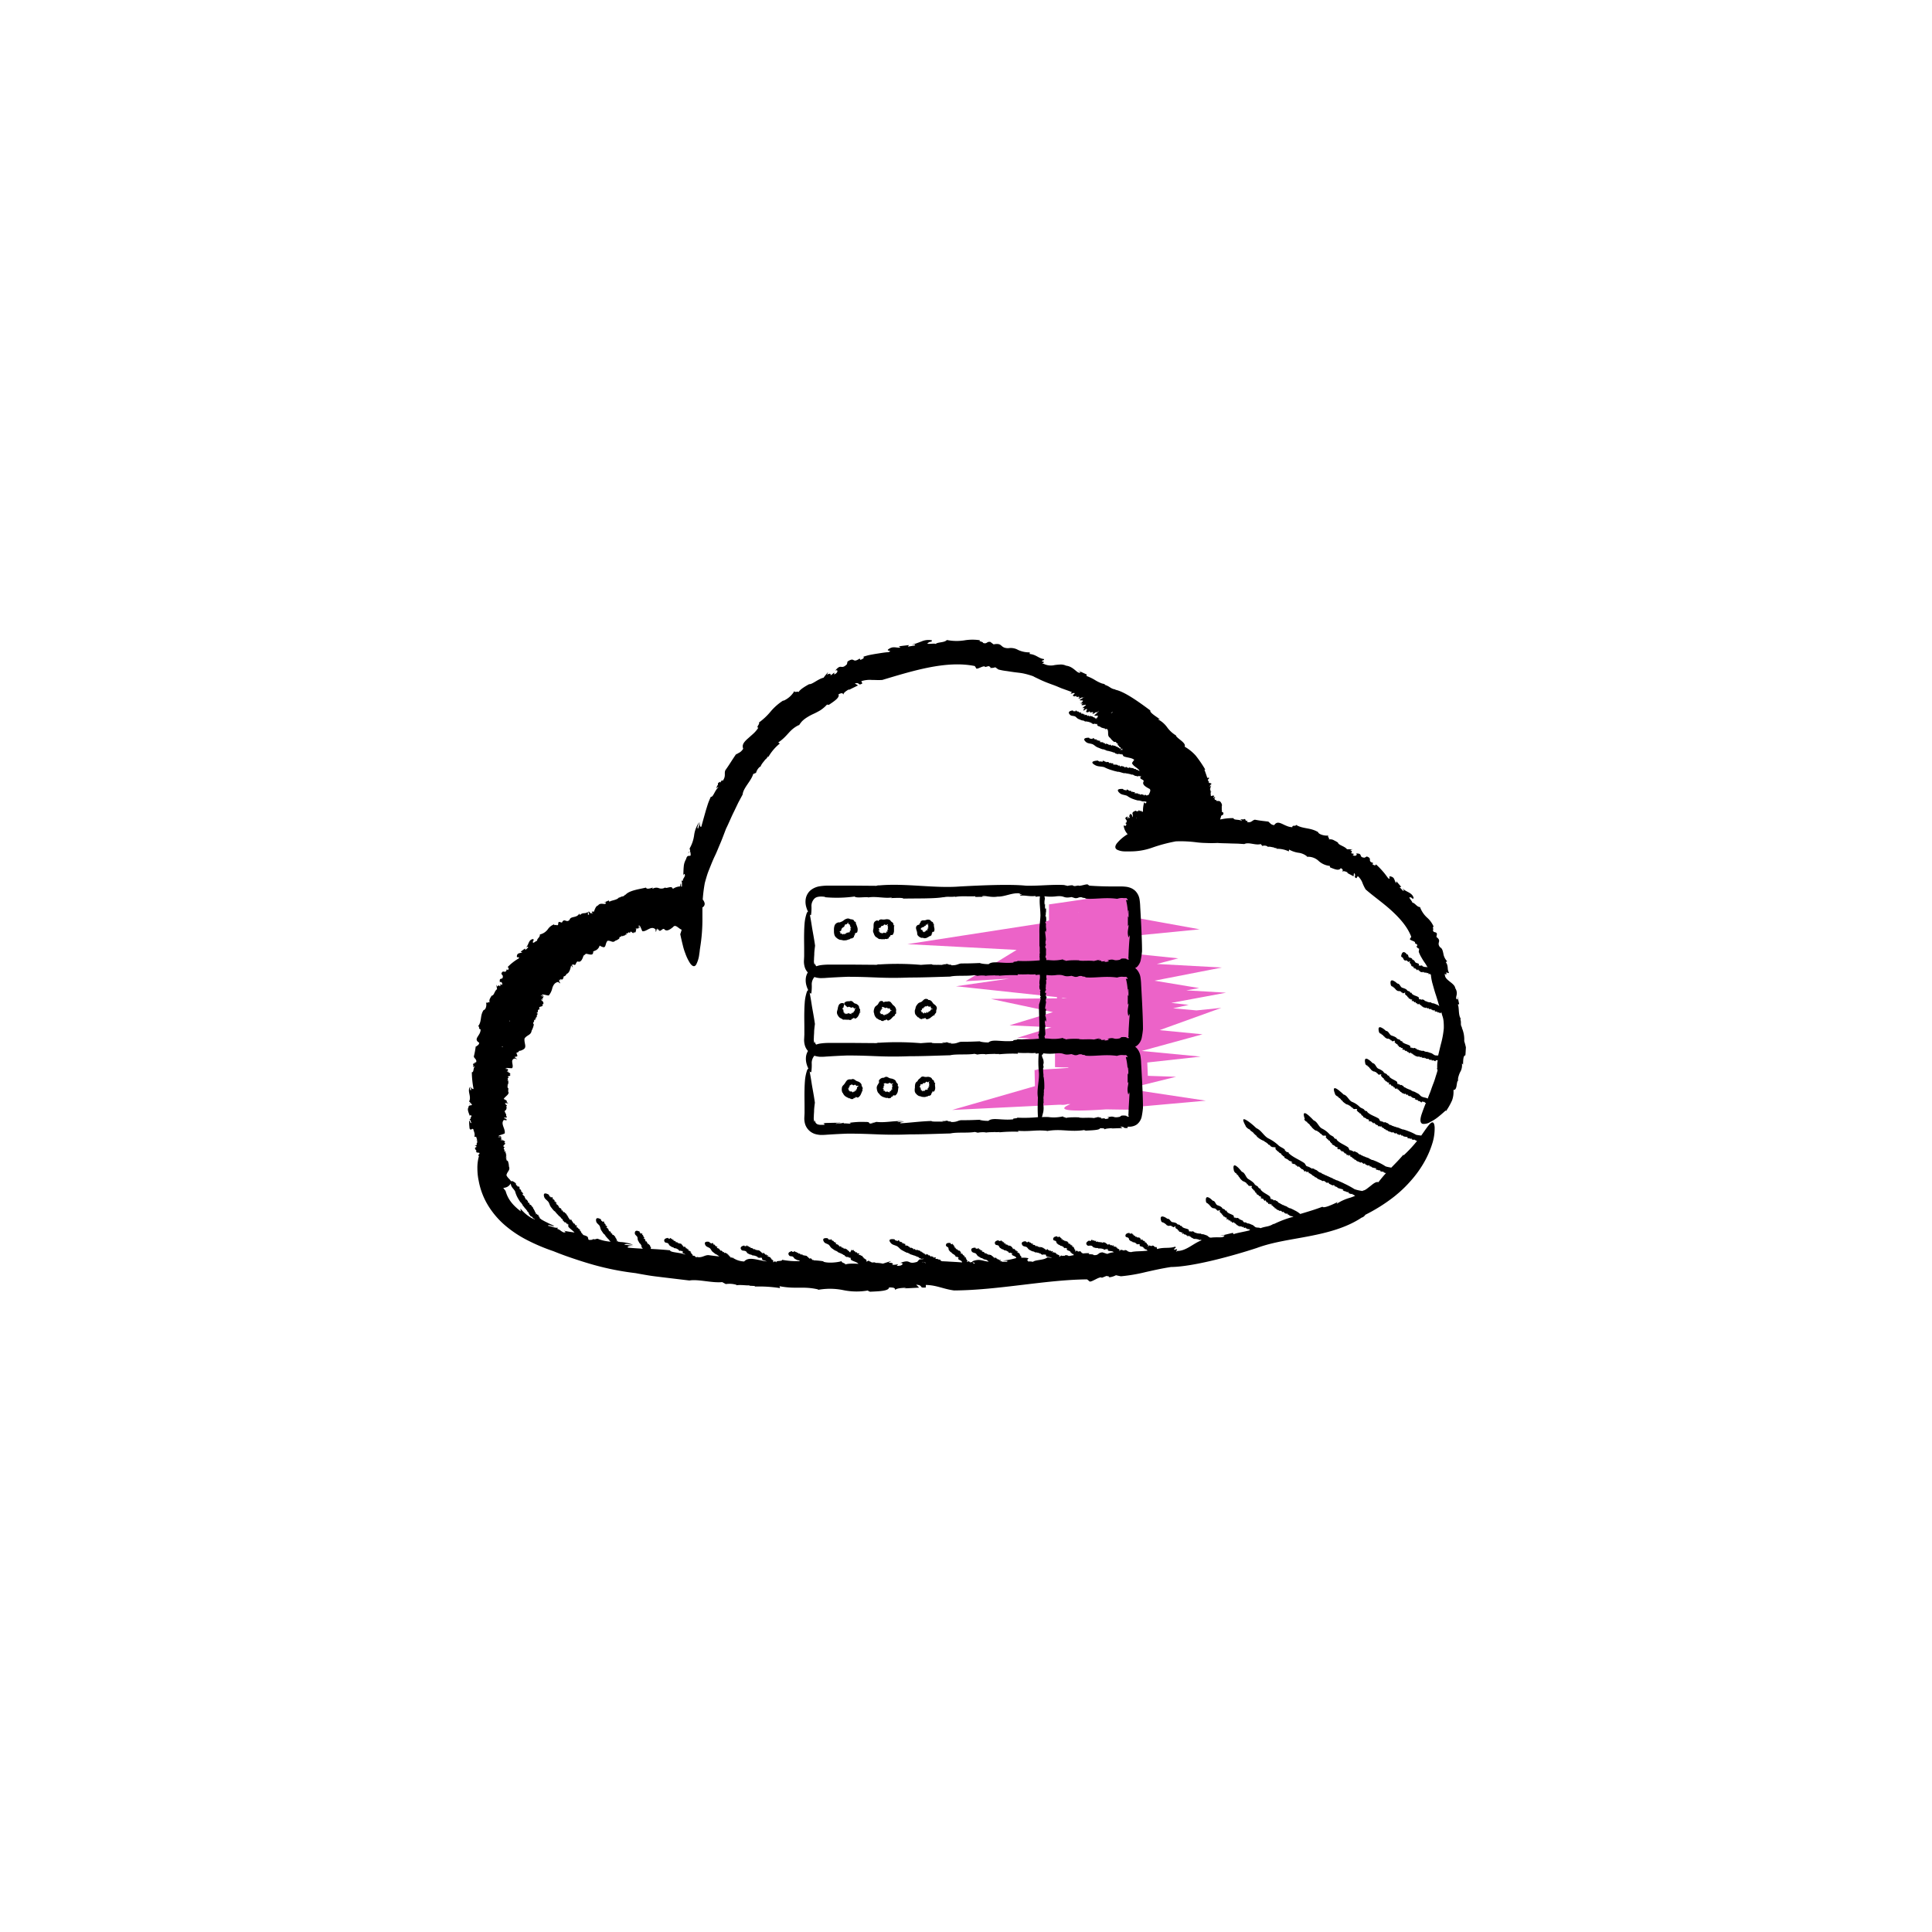 <svg id="Cloud_Storage" data-name="Cloud Storage" xmlns="http://www.w3.org/2000/svg" viewBox="0 0 600 600"><defs><style>.cls-1{fill:#ec63c8;}</style></defs><title>Artboard 1</title><path class="cls-1" d="M371.58,313.79l-7.27-.65,4.84-1.06-5.39-.62,17-3.17-12.34-.73,4-.7-13.89-2.3,20.94-4.09-20.21-1.1,6.67-1.75-13.25-1.36-.07-2.14.54-.09-.13-3.5,19.56-1.92-21.41-3.88-.07-1h.15l-.1-1.37H351l-.35-4.86c-8,.83-15.25,2-24.88,3.37v5a12.63,12.63,0,0,0-2.55.92l-41.42,6.42L315.72,295l-.1.06-15.73,9.66,13.58-.81-16.57,2.38,30.27,3.25,1.09.12,0,.38-20.54.18L327,314.32l-13.47,4.1,13,.61-10.69,3.31,3.94,0-9,1.75,16.86,1.12v6.2c1.39.05,2.77.08,4.14.1v.13q-4.06.29-8.16.52l-1.63-.1v.2l-.7.05.12,5-25.71,7.4L329,343.08l.36,0a5.39,5.39,0,0,0,2.2-.19l.88,0c-4,1.65-2.38,2.56,11.13,1.63,2.58.05,5.32.09,8,.11l-.07-.74.74-.07,22.24-2-22.71-3.42-.75-.11,0-.38,14.23-3.51-8.78-.29-.17-4.14,16.59-1.83-18.32-1.76,18.88-5.17-13.33-1.29L379.3,313Zm-36.73-30.43,0-.14A.09.09,0,0,1,334.85,283.36Zm-4.73,26.55,1.26.14-1.76,0Z"/><path d="M145.71,343l.25-.32C145.85,342.67,145.75,342.75,145.71,343Z"/><polygon points="155.65 302.54 155.65 302.53 155.42 302.23 155.65 302.54"/><path d="M213.72,265.06c.14-.18.26-.36.41-.54C214,264.5,213.88,264.62,213.72,265.06Z"/><path d="M343.05,212.54l.16,0C343.11,212.54,343.07,212.53,343.05,212.54Z"/><path d="M230.5,246.64l0,0c0,.06,0,.11,0,.16Z"/><polygon points="263.19 205.59 263.19 205.59 263.28 205.17 263.19 205.59"/><path d="M453.68,316.39a.53.53,0,0,0,.06.1C453.72,316.42,453.7,316.39,453.68,316.39Z"/><path d="M386.29,262.58h0l-.11.05Z"/><path d="M454.73,323.32a9,9,0,0,0-.8-4.25l.19.13c-.77-1.09-.17-1.44-.6-2.66.08-.07.12-.16.16-.15-.86-1.14-.45-3.5-.95-4.42l.43-.13-.51-2.35.06.9c-.63-.05-.52-.52-.39-1.19a2.73,2.73,0,0,0-.37-2.29c-.2-1.67-3.32-2.47-3.21-4.2-.78-.56,1.09.37.32-.61.6-.25.54.4.94-.06-.68-1-.06-2-1-3.25l.44-.24a4.33,4.33,0,0,1-1.19-2.41c-.19-.82-.32-1.59-1-1.94-1.29-1.53.69-1.88-1.16-3.21l.17-1c-.37-.82-1-.12-1.27-1.12.39-.18-.36-1.25.28-1a7.74,7.74,0,0,0-2-2.83A8.23,8.23,0,0,1,441,281.7c-1,0-1.63-1.4-2.41-1.36.24-.3-1.9-2.24-.22-1.53.14.06.3.26.18.34l.5-.17c-.43-1.91-2.48-1.88-3.51-3.17.23.46.71.9.17.83-.33-.39-.69-.76-1.05-1.12l.52-.08-1.51-1.74-.11.59c-.64-1-.37-1.87-1.82-2.13-.69-.06.36,1.2-.64.56-.46-.6-1-1.39-1.68-2.14a25.16,25.16,0,0,0-2.1-2.15c-.2.57-.59.24-1.1,0l.24-.44c-2.06-.58,0-1.32-2-2l-.67.37c-2.06-.11-.29-1.39-2.7-1.3.72.34-.26,1.13-1,.44l.45-.28c-.5-.2-.77-.1-1-.37.41-.06.5-.52-.23-.83l.76-.27-1.74,0c-.76-1-2.7-1.27-2.82-2.09a10.06,10.06,0,0,0-1.15-.65,2.34,2.34,0,0,0-1.79-.29c.65-.21-.54-.93,0-1.27-.81.21-2.71-.16-3.23-.93h.16c-2.46-1.59-4.81-1-7-2.35-.06.59-1.25-.08-1.14.72a4.71,4.71,0,0,1-1.8-.41c-.55-.2-1-.46-1.49-.67-.91-.4-1.67-.57-2.36.44-1.17-.11-1.25-.8-1.83-1l.3-.06c-2.2-.27-2.83-.31-4.44-.62-.84.09-1.11,1.11-2.51.69.52-.36-.08-.35-.62-.42.35,0,.48-.16-.2-.53a.94.94,0,0,1-.43.23s0-.06,0-.1c-.92,0-.78.19-.37.29,0,.07,0,.15.12.28-.88-.67-2.61-.19-2.66-.93a17.32,17.32,0,0,0-3.67.33l-.49.09a8.71,8.71,0,0,0,.33-1.13l.31-.23h.19c.29-.52.33-.87-.31-1,0-.07,0-.15,0-.22.18-.11.12-.19,0-.26a1.93,1.93,0,0,0,0-.24h0q0-.45,0-1s.05,0,.05,0a.1.1,0,0,0-.05,0v-.1l.09-.16a1.33,1.33,0,0,0-.11-.24l.13-.07c-.35-.43-.38-1.25-1.49-1.08l.18-.06c-.74.15-.21-.17-.63-.19.08,0,.11-.09.14-.1-.72.14-.36-.46-.71-.46l.39-.22-.28-.3,0,.18c-1.08.56.53-.65-.31-.49,0-.13-.37,0-.79.12,0-.18,0-.37-.05-.57s0-.25,0-.37,0-.14,0-.17a.31.31,0,0,0,0-.1l.29-.21c-.17.05-.26.05-.31,0s0-.19-.05-.29.11-.31-.05-.31,0-.24-.07-.36c.23-.25.46-.48-.06-.32h0l.44-.51c0-.13-.37.14-.52.19a.43.43,0,0,0,0-.11c.31-.24.13-.36.5-.53.28-.71-1.19,0-.65-1.07a1.31,1.31,0,0,1-.24.14c-.05-.17-.11-.36-.17-.54l.26-.2c.33-.54-.07-.4-.42-.31-.25-.8-.55-1.66-.9-2.6l.27,0a36.56,36.56,0,0,0-3-4.39,14.17,14.17,0,0,0-3.41-2.74c.58-1.17-2.3-2.48-2.71-3.42h.13a9.3,9.3,0,0,1-2.84-2.57,8,8,0,0,0-2.83-2.47.72.72,0,0,1,.81.13c-1.42-1.06-3.52-2.27-3.2-2.9-3.38-2.51-8.16-6-11-6.46l.25-.06c-1.66-.2-1.73-.94-3.4-1.45,0-.13-.12-.22-.09-.25s-.23,0-.35-.07h0l-.34-.07.05,0-.07,0a11.51,11.51,0,0,1-2.24-1.09,14.71,14.71,0,0,0-2.67-1.28l.12-.44c-1-.45-2-.93-3-1.36.37.19.72.42,1.08.62-.88.89-2-1.73-4.49-2a3.86,3.86,0,0,0-1.67-.37,17.86,17.86,0,0,0-1.9.17,4.94,4.94,0,0,1-3.49-.43c-1.21.18,1.21-.57-.48-.67.15-.63.86-.15.62-.77-1.65-.18-2.37-1.4-4.43-1.57l.06-.5a8.3,8.3,0,0,1-3.65-.76,4.57,4.57,0,0,0-3-.54c-2.77,0-1.62-1.78-4.6-1.18l-1-.76c-1.22-.21-.95.75-2.28.31.12-.43-1.69-.47-.87-.82a15.16,15.16,0,0,0-4.81,0,15.55,15.55,0,0,1-5.55-.09c-.83.9-2.9.58-3.49,1.25-.15-.4-4.05.46-1.88-.63.19-.09.54-.13.53,0l.22-.52a5.37,5.37,0,0,0-3.27.35c-.51.18-1,.39-1.52.56a6.73,6.73,0,0,1-1.61.44c.7,0,1.57-.18,1,.26l-2.1.35.36-.49c-1,.14-2.12.23-3.17.41l.54.39c-1.56.12-2.31-.59-3.84.55-.66.58,1.6.3.06.86-1.05.05-2.33.28-3.7.49-.68.11-1.38.23-2.07.37s-1.36.35-2,.55c.43.45-.25.68-.9,1l-.25-.43c-2.39,1.63-1.38-.67-3.77.94l-.18.83c-1.89,1.91-1.71-.44-3.64,2,1-.57.94.76-.35,1.16l.09-.58c-.63.43-.76.72-1.25.85.28-.43-.11-.73-1.06-.16l.39-.86c-.5.56-1,1.16-1.43,1.77-1.66.35-3.57,2.15-4.46,2,0,0-.78.4-1.59.93s-1.67,1.19-1.77,1.74c.31-.79-1.35.2-1.22-.57a7.36,7.36,0,0,1-3.52,3.1l.12-.18a17.17,17.17,0,0,0-4,3.48,19.5,19.5,0,0,1-3.67,3.44c.52.3-1,1.43-.16,1.61a9.51,9.51,0,0,1-1.74,2l-1.7,1.51c-1,.94-1.73,1.78-1.25,3-.89,1.38-1.6,1.22-2.2,1.84l.14-.39c-1.75,2.57-2.16,3.37-3.49,5.24-.45,1.08.33,1.78-.91,3.4,0-.79-.38,0-.77.63.19-.46.14-.67-.62,0a1.53,1.53,0,0,1-.05.63s-.07,0-.1,0c-.52,1.17-.29,1,.06.56,0,.06.14.06.33,0-1.19.85-1.7,3.25-2.44,3-.4.87-.75,1.69-1,2.49s-.5,1.58-.71,2.34c-.43,1.51-.83,2.94-1.25,4.47-.48.19-.51-.62-.3-1.54l-.71,2.14c-.5-.21.19-1.31.35-2a9,9,0,0,0-1.55,3.88,11.22,11.22,0,0,1-1.43,4.29l.19.74-.12.16c.2.06.3.83.24,1.29-.57.29-1-.35-1.43,1.16a5.26,5.26,0,0,0-.7,2.32c-.1.93-.08,1.94-.15,2.75.28-.83.46-.49.54-.09-.17.75-.72,1.09-.67,1.71l-.49-.05c.19.1.22.54.21,1,0,.28,0,.58,0,.84h-.26c0-.39,0-.83-.15-1l-.16.94h0a4.48,4.48,0,0,0-2.26.78c-.28-1.15-1.79-.07-2.32-.37l0-.1a2.26,2.26,0,0,1-2,.24,2.13,2.13,0,0,0-2,.23c0-.1,0-.42.32-.48-.92.28-2.14.72-2.32.07-2.19.52-5.35.89-6.45,2.33l0-.2c-.6.91-1,.37-1.76,1-.07-.07-.15-.1-.15-.13-.63.94-2.41.9-3,1.41l-.19-.41c-.55.21-1.08.46-1.61.71l.64-.15c.22,1.23-1.51-.24-2.4,1-.65.15-.94,1.09-1.27,1.92a2.27,2.27,0,0,0-.69,0c.31.49.18.53.11.7l-.25-.43c-.14.87-.69-.87-.9-.13l.25.65v.06c-.06,0-.14,0-.28.18-.31-.57.19-.53-.23-.9-.65.62-1.56,0-2.3.91l-.27-.42c-.8,1.45-2.65.66-3,1.92-1,1.1-1.61-.75-2.37.86l-.86-.24c-.6.28.07.95-.7,1.09-.2-.38-.94.24-.82-.33a4,4,0,0,0-2,1.55,4.22,4.22,0,0,1-2.48,1.61c.14.91-1,1.28-.82,2-.28-.23-1.66,1.4-1.27,0,0-.12.18-.23.26-.12l-.21-.46c-1.56.14-1.35,1.87-2.29,2.64.37-.14.68-.51.69,0l-.85.75-.12-.45-1.37,1,.53.18c-.77.39-1.6.07-1.69,1.28,0,.6,1-.15.57.63a15.18,15.18,0,0,0-3.45,2.7c.54.23.3.53.16.92l-.43-.25c-.31,1.64-1.24-.16-1.65,1.4l.44.61c.14,1.68-1.26.09-.89,2.08.24-.56,1.09.32.53.82l-.32-.39c-.12.39,0,.6-.23.78-.11-.33-.55-.45-.78.1l-.32-.64c.06.47.14.94.23,1.41-.84.52-.89,2-1.65,2a4.88,4.88,0,0,0-.51.84,1.46,1.46,0,0,0-.09,1.38c-.27-.53-.84.33-1.22-.15.29.65.12,2.11-.62,2.42v-.12c-1.31,1.75-.54,3.6-1.8,5.13.57.1,0,.94.76.94.15,2-2.49,2.92-.42,4.19-.09.87-.77.86-1,1.26l-.07-.23a23.8,23.8,0,0,1-.6,3.24c.1.64,1.12.94.66,1.93-.34-.42-.35,0-.43.41,0-.26-.15-.37-.53.1a.83.83,0,0,1,.22.34.21.21,0,0,1-.11,0c0,.69.17.59.29.3.06,0,.14,0,.28-.06-.69.58-.27,1.9-1,1.87a28.84,28.84,0,0,0,.54,5.19c-.39.15-.68-.27-.78-.76l0,1.19c-.53-.07-.24-.71-.31-1.09-1,1.34.54,3-.3,4.56l.4.36-.07.1c.22,0,.51.39.57.63-.48.21-1.08-.06-1.09.76-.5.63.17,1.85.43,2.69.08-.45.34-.3.5-.1,0,.4-.45.64-.25,1l-.63,0c.59-.16.64,1.06.9,1.21-.47.24-.41-.63-.76-.72.06,1.64,0,.82.15,2.46.52.85.59-.19,1.16.21.16.74.62,1.44.32,2.31l-.21,0,.21,0a.13.13,0,0,1,0,.06l.09-.05h0l0,0,0,0,.5.06c0,.12.08.23.11.34s-.15.08.05.17a4.74,4.74,0,0,1,.1.49l-.39-.08.4.14a3.4,3.4,0,0,1,0,.84l-.08,0a.39.39,0,0,0,0,.43,1.72,1.72,0,0,1-.07.21,1.6,1.6,0,0,1-.7.07c.52.13.95.51.4.66l-.07,0c-.56.57.79,1,.11,1.48.57,0,.26.24,1,.16.6.42-.78.81,0,1a13.32,13.32,0,0,0-.5,4,19.09,19.09,0,0,0,.19,2.56c.09.65.19,1.05.19,1.05a22.48,22.48,0,0,0,3.19,8.19,26.28,26.28,0,0,0,5,5.76,35.06,35.06,0,0,0,6.55,4.42,59.21,59.21,0,0,0,8.47,3.61c2.78,1.13,5.06,1.91,7.08,2.58s3.79,1.21,5.57,1.71a85.42,85.42,0,0,0,12.88,2.53c1.36.26,2.75.5,4.15.73s2.83.38,4.24.56l8.34,1c2.66-.48,7.07.83,10.17.5l1.12.61a7.64,7.64,0,0,1,3.33.24l-.08.13c1.59-.22,3.33.15,4.12,0l-.08.14,1.9.1-.34.17a41.65,41.65,0,0,1,8,.47l-.16-.59c5.24,1,7.25-.1,12,1l-.07.14a20.78,20.78,0,0,1,7.82.07,20.29,20.29,0,0,0,8,.07c-.78.17.33.3.26.44,2.88-.14,5.94-.2,6-1.34,2.09,0,1.7.38,2,.82,0-.5,1.8-.69,3.43-.71l-.75.19c1.55-.05,3.11-.16,4.66-.23l-.92-.93c2.47.23.64,1.14,3,.87l0-.78c3.42.07,5.45,1.28,8.79,1.71,13.84-.09,28.42-3.33,41.29-3.44l.64.51c.35.82,3.35-1.7,3.94-1l1.43-.57c.43.1,1.33.15.62.44a5.71,5.71,0,0,0,2.34-.67c.51.12,1,.23,1.54.33a51.61,51.61,0,0,0,7.69-1.31c2.5-.56,5-1.13,7.86-1.57,7-.08,19.54-3.58,26.65-5.91,5-1.85,10.56-2.55,16.27-3.66s11.58-2.61,16.35-5.81c.39,0,1.11-.74,1.05-.82a52.75,52.75,0,0,0,8.86-5.56l.44-.35,1.19-1a38.62,38.62,0,0,0,3.74-3.75,33.84,33.84,0,0,0,4-5.55,29,29,0,0,0,2.67-6.16,15.54,15.54,0,0,0,.66-4.83c-.08-1.15-.38-1.69-.92-1.47s-1.28,1.25-2.54,3.05l-.7,1a14.8,14.8,0,0,1-1.59-.24,14.14,14.14,0,0,0-2.36-1.11c-.51-.22-1.09-.39-1.61-.56-.32.1-.66-.28-1-.24l-.06-.16a.31.31,0,0,1-.33-.1l0,0c-.18,0-.32-.1-.41-.09l0,0-.18-.06.05,0a1.46,1.46,0,0,1-.76-.29l-.05.14c-.41-.37-.72-.18-1.07-.57l0,0c-.73.08-.75-.67-1.48-.63.09,0,0-.08,0-.11-.28-.1-.56-.22-.7,0-.19-.1-.11-.16-.09-.27-.05.11-.24.07-.39,0h.09l-.44-.19,0,.25c-.19-.18.08-.28-.16-.35l-.09.18c-.28-.21-.32-.56-.54-.85-1.17-.76-2.72-1.12-3.63-2.12l0-.15c.09-.19-.47.06-.41-.13h-.18c0-.06-.06-.14,0-.14-.12-.09-.14-.06-.26-.06l-.05-.2c-.4-.39-.94-.43-1.38-.82a6.81,6.81,0,0,0-2.3-1.55c-1.06-.39-1.47-1.85-2.53-2.27,0,0-.12-.05-.14,0l-.73-.68-.54-.45a6.27,6.27,0,0,0-1-.73c-.68-.36-1.21-.27-.43,1.65l-.05,0a1.55,1.55,0,0,0,1,.8c-.14.25.33.32.37.48h0c.4.05.41.6.79.66,0,0-.08.07-.14,0,.21.13.5.29.41.43.48.32,1.05.9,1.5.91l-.05,0c.28,0,.23.15.48.22,0,0,0,0,0,.05.29,0,.55.38.74.43l-.06.09.38.26-.12-.12c.23-.21.15.36.54.39.23.21.88-.15,1.05.16.2,0-.24.11,0,.15-.08.13-.14,0-.17.16.23.07.21.34.49.42l-.06.11c.42,0,.47.51.79.47.36.12,0,.44.46.46l0,.22c.12.12.21-.1.32.07-.07.08.14.2,0,.22.26.37.84.26,1.16.79.21-.12.37.14.53.05,0,.09.46.31.1.31,0,0-.07,0,0-.06l-.1.09c.15.36.56.18.81.37-.06-.08-.17-.13-.06-.16l.24.16-.1,0,.33.27,0-.14c.15.17.1.39.4.36.14,0-.09-.25.12-.18a4.84,4.84,0,0,0,.8.75c0-.14.12-.09.22-.07l0,.11c.42,0,0,.31.39.37l.14-.12c.41-.05,0,.32.53.2-.14-.05.07-.27.2-.14l-.1.09c.1,0,.16,0,.21.05s-.11.14,0,.19l-.16.09.36-.07c.13.21.51.23.52.42,0,0,.38.29.56.17-.14.06.07.22,0,.3.16-.06.53,0,.6.19h0c.42.35.91.21,1.27.57,0-.14.23,0,.25-.15.52.05.67.71,1.07.26.21.06.19.23.28.3h-.06a4.69,4.69,0,0,1,.8.3c.16,0,.29-.22.52-.06-.12.07,0,.09.09.13-.07,0-.11,0,0,.14a.26.26,0,0,1,.1,0v0c.17,0,.16,0,.09-.06s0,0,0-.07c.11.19.47.18.42.35a8.91,8.91,0,0,0,1.35.21c0,.11-.12.15-.25.14l.31.07c0,.13-.2,0-.3,0,.27.33.79.06,1.13.39l.12-.07,0,0c0-.06.13-.09.2-.09s-.1.25.1.32.47.11.71.12c-.11-.06-.05-.11,0-.13s.12.16.22.14l-.05.15c0-.16.32-.07.38-.11,0,.13-.19,0-.24.11l.58.17a39.62,39.62,0,0,1-4.22,4.52l0-.28c-1.4,1.64-2.66,2.9-3.81,4.07-.49-.12-1-.17-1.75-.4a15.52,15.52,0,0,0-2.37-1.3c-.52-.27-1.1-.48-1.62-.69-.34.08-.67-.34-1-.32l0-.17a.33.33,0,0,1-.33-.12l0,0c-.19,0-.33-.13-.42-.12l0,0-.18-.08.05,0a1.49,1.49,0,0,1-.76-.35l-.05.14c-.41-.41-.73-.25-1.08-.66l0,0c-.75,0-.74-.73-1.48-.74.09,0,0-.09,0-.11-.28-.12-.57-.27-.72,0-.19-.12-.11-.17-.08-.28-.06.11-.25.05-.4,0h.09l-.43-.22-.05.25c-.18-.2.1-.28-.14-.37l-.1.17c-.29-.23-.31-.59-.52-.9-1.16-.86-2.73-1.34-3.62-2.42l0-.16c.11-.18-.48,0-.4-.16h-.19c0-.06-.06-.15,0-.14-.11-.1-.13-.07-.25-.08l0-.2c-.38-.43-.93-.52-1.36-.94a7.46,7.46,0,0,0-2.29-1.75c-1.05-.48-1.41-2-2.48-2.49,0-.05-.12-.07-.14-.05l-.71-.74-.53-.5a7.19,7.19,0,0,0-1-.82c-.69-.42-1.22-.37-.51,1.65H405a1.63,1.63,0,0,0,1,.89c-.16.24.32.35.35.51h0c.41.08.4.64.78.73,0,0-.09.06-.14,0,.2.15.5.33.4.46.46.37,1,1,1.48,1l-.05,0c.29,0,.23.16.47.25,0,0,0,.05,0,.05.29,0,.54.43.73.5L410,352l.37.29-.12-.13c.24-.2.14.38.54.44.22.23.9-.09,1.06.23.21,0-.26.1,0,.16-.1.13-.15,0-.19.15.23.08.2.36.48.46l-.06.1c.43.05.45.56.78.54.37.15,0,.45.45.5l0,.23c.12.12.22-.09.32.09-.07.08.14.21,0,.23.25.39.85.32,1.14.88.22-.1.38.17.55.1,0,.08.45.34.08.31,0,0-.07,0-.05-.06l-.1.08c.13.38.56.23.8.44-.05-.09-.16-.15,0-.17l.23.18-.11.05.34.3,0-.14c.14.17.08.4.39.38.14,0-.08-.25.13-.16a5.34,5.34,0,0,0,.78.81c.05-.14.13-.08.23-.05l-.06.11c.43.07,0,.31.38.4l.15-.11c.43,0,0,.33.54.25-.15-.07.08-.27.21-.13l-.1.08c.1,0,.15,0,.2.07s-.12.13,0,.19l-.17.08.36,0c.13.22.52.27.52.46,0,0,.37.32.56.22-.14.05.07.22-.07.3.18-.05.55,0,.61.24h0c.41.39.92.29,1.27.68.05-.14.24.06.27-.14.53.09.65.77,1.07.35.22.08.19.25.28.33h-.06a5.11,5.11,0,0,1,.8.37c.17,0,.31-.2.54,0-.13,0,0,.09.08.13-.07,0-.11,0,0,.14a.19.19,0,0,1,.1,0,0,0,0,0,1,0,0c.18,0,.17,0,.1-.05s0,0,0-.07c.11.2.48.21.42.39a10.5,10.5,0,0,0,1.37.31c0,.11-.12.14-.26.12l.31.1c-.06.12-.2,0-.3,0,.26.35.8.12,1.13.48l.13-.06v0c0-.05.15-.08.21-.07s-.11.25.1.33.47.15.71.17c-.11-.06,0-.11,0-.13s.12.17.22.16l-.05.15c0-.15.32,0,.39-.08,0,.13-.2,0-.26.1l.62.23.05,0c-.82.91-1.58,1.82-2.35,2.82-.56-.27-1.4.29-2.25,1l-1.29,1a3.75,3.75,0,0,1-1.1.59l.05-.14c-.1.1-.21.18-.31.27a12.82,12.82,0,0,1-2.48-.56,27.54,27.54,0,0,0-3.18-1.73c-.69-.37-1.47-.67-2.16-1-.42,0-.89-.45-1.35-.49l-.09-.18a.65.65,0,0,1-.44-.18l0,0c-.24,0-.43-.19-.55-.2l0,0-.24-.12.06,0a3.31,3.31,0,0,1-1-.48l0,.14c-.58-.5-1-.37-1.46-.87l0,0c-.93-.1-1.05-.88-2-1,.11,0,0-.09,0-.11-.37-.17-.75-.37-.9-.13-.25-.16-.16-.2-.14-.31-.06.1-.31,0-.51-.09h.11l-.58-.3,0,.27c-.26-.25.08-.3-.24-.42l-.1.16c-.39-.28-.48-.68-.8-1.05-1.6-1.09-3.62-1.83-4.93-3.14l0-.17c.09-.19-.59,0-.54-.22l-.22,0c0-.07-.11-.18,0-.15a.44.44,0,0,0-.33-.12L399,357c-.57-.52-1.25-.7-1.87-1.22a12.94,12.94,0,0,0-3.16-2.21c-1.37-.66-2.17-2.41-3.57-3.09,0-.06-.16-.09-.17-.07l-1-.92s-.32-.28-.75-.62a11.73,11.73,0,0,0-1.42-1c-.91-.54-1.51-.51-.17,1.87h-.06a2.9,2.9,0,0,0,1.42,1.1c-.13.27.46.43.53.62h0c.49.14.62.77,1.09.9a.13.13,0,0,1-.16,0c.27.18.66.42.58.57a6.93,6.93,0,0,0,2,1.31l-.06,0c.34,0,.31.21.62.33,0,0,0,.05,0,.06.35.05.74.54,1,.63l-.06.1.52.35-.17-.16c.24-.19.25.44.73.56.32.29,1.07,0,1.33.38.26,0-.28.07,0,.17-.09.13-.18,0-.19.14.29.12.31.43.68.57l-.06.11c.53.11.66.68,1.06.69.47.21.06.5.64.61l.07.25c.17.15.25-.07.41.14-.07.08.22.25,0,.25.37.47,1.09.45,1.56,1.11.25-.08.5.23.68.17,0,.09.63.43.16.36,0,0-.09,0-.06-.07l-.11.07c.23.43.72.32,1.06.58-.08-.1-.23-.18-.09-.19l.32.23-.12,0,.46.37v-.15c.21.21.18.44.55.47.17,0-.14-.3.13-.16a12.4,12.4,0,0,0,1.1,1c0-.15.15-.08.28,0l-.05.12c.53.12,0,.33.53.48l.17-.1c.53,0,.08.35.7.33-.19-.09.06-.28.25-.11l-.12.07c.14.05.2,0,.27.1-.11,0-.13.13.06.21l-.2.06h.45c.19.26.68.37.71.58,0,0,.51.39.73.3-.17,0,.12.25,0,.32a1,1,0,0,1,.79.34h0c.57.49,1.19.45,1.68.91,0-.15.31.09.32-.12.69.16.92.92,1.4.53.29.12.26.29.39.39h-.08a8.91,8.91,0,0,1,1.06.51c.22,0,.37-.18.68.05-.16,0,0,.1.12.16-.09,0-.14,0,0,.15a.27.27,0,0,1,.13,0s0,0,0,0c.23.07.21,0,.11,0s0,0,0-.08c.16.23.62.3.57.48.67.27,1.21.34,1.78.53,0,.11-.14.13-.32.09l.4.15c-.06.12-.25,0-.38-.07.36.41,1,.25,1.49.68l.15-.05,0,0c0-.05.17-.06.26,0s-.12.24.15.36.63.23.93.29c-.14-.08-.07-.12,0-.13s.17.2.29.2l0,.15c0-.16.42,0,.5,0,0,.14-.25,0-.32.07l.54.21c-.49.21-1,.4-1.49.57a14.79,14.79,0,0,0-4.24,1.9.92.92,0,0,1,.64-.73c-1.94,1-4.7,2.24-5.08,1.65-2,.79-4.49,1.53-6.9,2.25a7.93,7.93,0,0,0-1.77-1.14,13.94,13.94,0,0,0-1.35-.65c-.3.08-.54-.31-.87-.3l0-.15a.27.27,0,0,1-.27-.12l0,0c-.16,0-.27-.12-.35-.11l0,0-.16-.07.06,0a1.18,1.18,0,0,1-.64-.32l-.06.13c-.32-.39-.62-.23-.88-.62l0,0c-.66,0-.56-.69-1.22-.7.08,0,0-.08,0-.1-.24-.11-.47-.25-.64,0-.15-.11-.08-.16,0-.27-.07.11-.24.05-.36,0h.08l-.36-.21-.07.24c-.14-.19.12-.27-.08-.35l-.12.16c-.22-.21-.2-.55-.35-.84-.93-.8-2.29-1.23-2.95-2.23l.06-.15c.12-.17-.45,0-.35-.14H391c0-.06,0-.14,0-.13-.09-.09-.12-.07-.22-.08l0-.18c-.29-.4-.78-.47-1.12-.86-.27-.61-1.28-1.21-1.86-1.59-.9-.43-1-1.81-1.95-2.26,0-.05-.1-.06-.12,0l-.57-.68-.41-.45a5.44,5.44,0,0,0-.85-.74c-.57-.37-1.09-.32-.69,1.52l0,0c.23.45.42.7.82.8-.18.23.25.32.26.47h0c.36.08.27.59.62.67,0,0-.09.06-.14,0,.17.13.42.3.31.42.38.34.82.91,1.24.95l-.05,0c.26,0,.19.14.4.22a.18.18,0,0,0,0,0c.27,0,.43.39.6.45l-.07.09.31.26-.09-.12c.25-.19.08.35.43.4.18.21.84-.09.94.21.2,0-.24.09,0,.14-.1.12-.14,0-.18.14.19.08.12.34.37.43l-.07.1c.39,0,.34.51.64.49.32.14-.07.42.35.46v.22c.09.11.21-.09.28.08s.1.2,0,.21c.18.36.73.29.93.82.21-.1.32.15.48.08-.05.08.37.32,0,.3a0,0,0,0,1,0-.06l-.1.08c.07.36.48.21.67.4,0-.08-.13-.13,0-.16l.19.17-.11.05.27.28,0-.13c.11.16,0,.37.31.36.13,0,0-.25.14-.16a4,4,0,0,0,.6.76c.06-.13.13-.08.21-.05l-.06.1c.37.06-.06.3.29.38l.15-.11c.39,0,0,.31.45.23-.12-.06.1-.26.21-.12l-.11.07c.09,0,.14,0,.18.06s-.12.13,0,.19l-.16.07.33,0c.09.21.43.25.4.44,0,0,.3.3.48.2-.13,0,0,.21-.09.29.16,0,.48,0,.51.22h0c.33.37.79.27,1.06.64.06-.14.2.05.25-.14.46.08.49.73.92.33.18.07.13.23.21.31h-.06a3.71,3.71,0,0,1,.67.35c.15,0,.29-.2.48,0-.12.05,0,.08.06.12s-.1,0,0,.14a.19.19,0,0,1,.1,0v0c.15,0,.14,0,.09,0a.15.15,0,0,0,0-.07c.07.19.39.2.32.37a8.78,8.78,0,0,0,1.18.29c0,.11-.13.14-.24.12l.07,0a32.61,32.61,0,0,0-6,2.29l.18-.23c-1.65,1.09-2.39.76-4.19,1.44-.41-.26-.83-.11-1.46-.28-.6-.33-.65-.65-1.33-.84a6.79,6.79,0,0,0-.94-.37c-.24.13-.39-.19-.63-.11v-.14c-.08,0-.17,0-.2-.06l0,0c-.12,0-.19-.06-.26,0l0,0-.11,0,.05,0A.59.59,0,0,1,386,379l-.06.14c-.2-.3-.45-.09-.61-.39l0,0c-.51.16-.37-.51-.88-.38.06,0,0-.08,0-.11-.17-.05-.34-.12-.49.12-.11-.06,0-.13,0-.23a.19.19,0,0,1-.27.05l.06,0-.27-.11-.07.23c-.09-.13.12-.26,0-.29l-.1.17c-.16-.14-.11-.46-.2-.68-.66-.51-1.69-.59-2.14-1.32L381,376c.11-.18-.36.14-.27,0l-.13,0s0-.11,0-.12-.08,0-.17,0v-.16c-.21-.28-.59-.23-.84-.48-.17-.47-.94-.74-1.39-.91-.7-.15-.72-1.28-1.45-1.42,0,0-.08,0-.1,0l-.43-.41a3.39,3.39,0,0,0-1-.66c-.46-.15-.9,0-.67,1.44l0,0c.17.31.32.47.65.45-.17.24.19.2.18.33h0c.3,0,.2.42.48.4,0,0-.07.07-.11,0,.13.07.33.15.23.28.29.19.61.56,1,.49l-.05,0c.22-.07.15.08.32.09,0,0,0,0,0,0,.22-.06.33.22.47.23l-.06.09.23.15-.07-.08c.21-.22,0,.28.32.24.13.15.69-.28.75,0,.16-.06-.2.14,0,.14-.09.13-.11,0-.16.16.15,0,.08.26.28.28l-.07.1c.31-.05.24.37.48.28s-.09.39.24.33l0,.19c.06.08.17-.13.22,0s.06.15,0,.2c.12.28.56.09.67.51.18-.13.25.06.38,0,0,.08.27.2,0,.26,0,0,0,0,0,0l-.08.09c0,.3.35.08.49.21,0-.07-.09-.1,0-.14l.13.11-.08.06.18.19,0-.12c.07.12,0,.33.21.25s0-.21.13-.17a2.31,2.31,0,0,0,.4.56c.06-.14.11-.1.17-.1l0,.11c.28,0-.07.28.19.28l.13-.13c.3-.1,0,.28.33.11-.09,0,.1-.26.17-.15l-.09.09c.07,0,.11,0,.13,0s-.1.14,0,.16l-.13.1.26-.1c.05.17.31.14.27.31,0,0,.21.22.35.09-.1.07,0,.18-.09.28.13-.08.37-.06.38.1h0c.22.27.58.09.75.38.06-.14.16,0,.21-.18.34,0,.31.59.67.13.13,0,.08.19.13.25h-.05a1.44,1.44,0,0,1,.48.2c.11,0,.24-.24.36-.11-.09.07,0,.09,0,.11s-.07,0,0,.13a.09.09,0,0,1,.07,0v0c.11,0,.11,0,.07-.06s0,0,0-.07c0,.17.28.13.22.3a5.12,5.12,0,0,0,.85.07.18.18,0,0,1-.19.14l.18,0c-.05.12-.13,0-.19,0,.07.18.27.13.43.14-1.94.53-4.17.85-5.28,1.26l-.21-.41-4.18,1,1.59-.23c-.23,1-2.05.42-4.19.72a1.53,1.53,0,0,1-.41-.05c-.56-.29-.61-.61-1.26-.74a5,5,0,0,0-.9-.29c-.22.14-.37-.15-.6-.06v-.13c-.08,0-.16,0-.19,0l0,0c-.12.05-.19,0-.24,0v0l-.1,0,0,0a.5.5,0,0,1-.43-.13l-.05.14c-.21-.27-.43,0-.6-.32l0,0c-.47.21-.38-.46-.85-.27.06,0,0-.08,0-.11-.16,0-.33-.08-.45.18-.11,0,0-.12,0-.23a.18.18,0,0,1-.25.09l.06,0-.26-.07-.05.24c-.1-.13.09-.28-.06-.29l-.08.18c-.16-.11-.14-.43-.25-.64-.66-.41-1.63-.33-2.13-1l0-.14c.08-.2-.32.19-.26,0l-.11.05s0-.1,0-.13-.09,0-.17,0v-.15c-.23-.24-.58-.12-.84-.32-.22-.42-1-.54-1.42-.61-.67,0-.86-1.09-1.57-1.06,0,0-.08,0-.09,0l-.46-.31s-2.29-1.43-1.42,1.14l0,0c.21.25.36.37.67.27-.12.27.2.15.22.27l0,0c.27-.1.25.35.5.27,0,0-.06.08-.1.06.14,0,.33.07.25.22.3.11.65.4,1,.26l0,0c.19-.1.15.05.3,0v0c.19-.1.33.15.46.13l-.05.1.23.09-.07-.06c.17-.26.08.26.33.17.13.11.6-.41.69-.19.14-.09-.18.17,0,.13-.07.14-.1.06-.13.19.14,0,.1.24.29.21l-.06.12c.28-.11.26.31.48.18s-.05.39.25.27v.19c.07.07.15-.16.21,0s.07.14,0,.2c.14.25.53,0,.67.38.15-.15.24,0,.35-.09,0,.08.26.14,0,.24,0,0-.05,0,0,0l-.07.1c.05.28.34,0,.47.13,0-.06-.09-.08,0-.14l.13.09-.07.07.19.16,0-.13c.08.11,0,.32.22.22s0-.2.1-.19a1.88,1.88,0,0,0,.42.48c0-.14.09-.11.15-.11l-.05.11c.27-.06,0,.28.2.25l.11-.14c.27-.15,0,.27.31.05-.08,0,.08-.26.15-.17l-.07.1c.06,0,.1,0,.12,0s-.09.15,0,.17l-.12.11.24-.14c.05.17.29.1.27.28,0,0,.2.18.33,0-.09.09,0,.19-.07.29.11-.09.34-.1.35.05h0c.21.25.54,0,.71.29,0-.14.14,0,.19-.19.32-.06.31.54.62.05.13,0,.08.18.13.23l0,0a1.39,1.39,0,0,1,.45.15c.1,0,.21-.26.33-.14-.08.08,0,.08,0,.1s-.06,0,0,.13a.15.15,0,0,1,.07-.05s0,0,0,0,.1,0,.06-.07,0,0,0-.07c0,.11.13.12.18.17-2.5.86-4.77,3.33-7.54,3.31-1.33.82,1.1-1.14-1-.32-.18-.62.92-.58.29-1-1.92.63-3.37.09-5.62.73a4,4,0,0,0-.1-.5l0,0c-.13-.16-.22-.22-.41,0,.08-.28-.12-.07-.12-.18v0c-.18.17-.14-.24-.3-.09,0,0,0-.1.07-.09s-.2,0-.14-.13c-.18,0-.37-.19-.58,0l0,0c-.13.14-.08,0-.18.05s0,0,0,0-.2-.06-.28,0l0-.1-.14,0,0,0c-.15.27,0-.22-.19-.08-.07-.08-.45.48-.48.31-.1.1.15-.19,0-.13.07-.14.08-.07.12-.19s0-.2-.15-.14l.05-.11c-.2.15-.11-.25-.27-.09s.1-.36-.12-.2l.05-.17s-.14.16-.15.07,0-.11.06-.18-.34.07-.34-.25c-.13.16-.14,0-.25.13.05-.08-.13-.1.05-.22,0,0,0,0,0,0l.07-.1c0-.24-.21,0-.27-.06s0,.06,0,.12l-.06-.06.07-.08-.08-.12-.05.12c0-.09.08-.28-.08-.17s0,.18-.12.18a1.2,1.2,0,0,0-.13-.39c-.07.12-.09.1-.13.11l.07-.11c-.19.08.12-.25-.05-.19l.05-.07-.17.2c-.22.14.1-.25-.18,0,.05,0-.14.23-.16.16l.08-.09s-.07,0-.08,0,.11-.13.06-.14l.11-.11-.19.13c0-.14-.16-.07-.08-.22s-.07-.15-.2,0c.09-.08,0-.16.15-.26-.11.09-.26.11-.21,0h0c0-.21-.33,0-.34-.23-.08.11-.1,0-.2.16s0-.46-.37-.05c-.08,0,0-.16,0-.2l0,0a.39.39,0,0,1-.22-.13c-.07,0-.25.2-.27.1s.05-.07,0-.09.06,0,.07-.11l-.06,0,0,0c-.07,0-.08,0-.07.05l0,.05c.05-.14-.12-.09,0-.23-.14-.08-.36,0-.5-.06a.23.23,0,0,1,.18-.11l-.09,0c.09-.1.09,0,.13,0,.07-.24-.31,0-.27-.24l-.09.05h0a.26.26,0,0,1-.14.07c.07-.1.19-.19.14-.23s-.15-.06-.24-.07,0,.08-.08.1,0-.12,0-.1l.11-.12c-.1.12-.17.05-.23.09s.11,0,.18-.09l-.15-.12c-.14,0-.1.11-.23.18s-.18,0-.17-.11l-.08.11c-.16,0-.2-.08-.15-.23-.72,0-1.05.26-1.19.48a.58.58,0,0,0-.09.42c0,.49.46.36.84.6s.12.59.49.79a2,2,0,0,0,.49.34c.2-.09.19.16.39.1l-.05.11c.07,0,.13,0,.11.05l0,0c.1,0,.11,0,.16,0l0,0,.06,0,0,0a.23.23,0,0,1,.25.13l.09-.12c0,.24.28.05.29.3l0,0c.4-.18.11.41.5.24-.05,0,0,.07-.05.1s.2.07.37-.17c.05.05,0,.11-.06.21.07-.11.15-.11.2-.09l-.05,0,.16.05.1-.21c0,.1-.14.25,0,.25l.11-.16c.07.09,0,.38,0,.56.36.34,1.05.17,1.26.69l-.05.14c-.1.19.26-.22.18,0l.09-.06s0,.09,0,.12.06,0,.12,0l0,.14c.12.18.38,0,.53.16s.24.28.45.3c-2,.32-3.86.11-5.37.51a.31.31,0,0,0-.43,0c.07-.28-.17-.09-.19-.2v0c-.21.17-.23-.27-.42-.12,0,0,0-.1.07-.09s-.26,0-.22-.15c-.24,0-.54-.22-.77,0l0,0c-.14.14-.12,0-.24,0v-.05c-.15.14-.28-.06-.37,0l0-.11-.19,0,.06.05c-.13.28-.08-.23-.28-.09-.11-.08-.45.52-.54.33-.1.12.13-.2,0-.13,0-.15.07-.08.09-.2-.12,0-.1-.21-.24-.15l0-.11c-.22.16-.22-.25-.39-.08s0-.38-.21-.21v-.18c-.06,0-.11.18-.16.08s-.07-.11,0-.19c-.12-.22-.42.1-.55-.24-.11.18-.19,0-.27.16,0-.08-.22-.09,0-.23,0,0,0,0,0,0l.05-.11c-.05-.26-.27,0-.38,0s.08.06,0,.12l-.11-.05.05-.09-.15-.12,0,.13c-.06-.09,0-.3-.17-.16s0,.19-.08.19a1.54,1.54,0,0,0-.34-.38c0,.14-.07.12-.12.13l0-.12c-.21.11,0-.28-.16-.2l-.08.16c-.22.19,0-.27-.26,0,.07,0-.06.27-.11.19l.05-.11s-.07.05-.09,0,.07-.16,0-.16l.09-.13-.19.17c0-.15-.24,0-.22-.22,0,0-.16-.14-.26,0,.07-.1,0-.17.06-.29-.1.11-.27.16-.29,0h0c-.17-.21-.43.06-.57-.17,0,.14-.11,0-.15.21-.25.11-.24-.48-.49,0-.1,0-.07-.16-.11-.21l0,0a.71.71,0,0,1-.36-.08c-.08,0-.18.28-.27.18.07-.09,0-.08,0-.1s.05,0,0-.12l-.06.05v0c-.08,0-.08,0-.05.07s0,0,0,.06c0-.15-.21-.06-.16-.23a3.29,3.29,0,0,0-.64.1.22.22,0,0,1,.15-.18h-.14c0-.12.1-.05.14-.06-.08-.25-.37.1-.48-.15l-.07.09v0a.22.22,0,0,1-.11.12c0-.12.09-.25,0-.27s-.21,0-.32,0c0,0,0,.09,0,.13s0-.13-.08-.1l0-.15c0,.15-.16.11-.2.17,0-.12.1-.07.14-.15L339,385c-.13.08,0,.15-.12.26s-.2.08-.26,0l0,.14c-.19.05-.27,0-.33-.16-1.51.69-.74,1.39-.74,1.39.35.45.71.14,1.28.22s.48.52,1,.58a3,3,0,0,0,.73.17c.17-.16.3.1.48,0v.13c.07,0,.13-.07.15,0v0c.1-.06.15,0,.2,0v0h.08l0,0a.35.35,0,0,1,.36.06l0-.14c.17.23.35,0,.49.22v0c.37-.27.31.39.69.13,0,0,0,.08,0,.11s.27,0,.36-.24c.09,0,0,.1,0,.21a.16.16,0,0,1,.2-.12l0,0,.21,0,0-.24c.09.1-.06.28.06.26l.06-.18c.13.08.12.39.21.58.55.27,1.34,0,1.77.52v0a6,6,0,0,0-2,.52l-1.5-.49c-1.56.09-1,1-2.77.85.05-.43-2.22-.06-1.26-.59a12.6,12.6,0,0,0-1.94.08c-.06,0-.14,0-.25,0h0c.1-.23-.11-.08-.11-.18l0,0c-.2.14-.11-.27-.29-.14,0,0,.05-.09.08-.08s-.21,0-.13-.15c-.18-.05-.35-.24-.59-.07l0,0c-.15.12-.08,0-.19,0s0,0,0,0c-.15.11-.19-.09-.28-.05l.05-.1-.13,0,0,0c-.18.25,0-.22-.18-.11-.06-.09-.51.43-.52.25-.12.09.16-.18,0-.12.09-.14.09-.07.14-.19-.1,0,0-.2-.14-.15l.06-.11c-.22.13-.08-.25-.27-.12s.15-.35-.09-.21l.05-.17c0-.05-.14.15-.14,0s0-.11.07-.17c0-.21-.35,0-.33-.29-.15.14-.15,0-.26.1.05-.07-.13-.11.06-.21,0,0,0,0,0,0l.08-.09c.06-.24-.22,0-.27-.09s0,.06,0,.12l-.06-.07.07-.07-.07-.13-.06.11c0-.09.1-.28-.07-.18s-.05.18-.13.17a1.37,1.37,0,0,0-.1-.41c-.08.12-.1.1-.15.1l.08-.1c-.2.07.13-.24,0-.2l.06-.06-.19.18c-.23.13.12-.24-.18-.05.05,0-.16.23-.17.15l.09-.08s-.08,0-.08,0,.11-.13.07-.15l.11-.09-.2.11c0-.14-.16-.08-.07-.23s-.06-.16-.21,0c.1-.07.07-.15.17-.24-.11.07-.27.08-.21-.05h0c0-.21-.34,0-.34-.26-.09.11-.1,0-.21.15s0-.47-.38-.08c-.07,0,0-.16,0-.2l0,0a.41.41,0,0,1-.22-.15c-.07,0-.26.2-.28.09s.05-.07,0-.09.06,0,.07-.1l-.06,0,0,0c-.07,0-.09,0-.08.05l0,.05c.06-.14-.12-.1,0-.24-.14-.08-.36,0-.51-.08a.29.29,0,0,1,.19-.11l-.09,0c.09-.1.09,0,.13,0,.07-.23-.32,0-.28-.25l-.09,0h0a.29.29,0,0,1-.15.07c.07-.1.2-.19.14-.23s-.14-.07-.24-.08,0,.08-.08.09.05-.11,0-.1l.11-.11c-.1.11-.17,0-.23.08s.11,0,.18-.08L329,384c-.13,0-.1.12-.22.18s-.19,0-.17-.11l-.09.11c-.16,0-.2-.08-.15-.24-.73.05-1.06.26-1.19.47a.58.58,0,0,0-.1.43c0,.49.46.36.84.6.22.33.11.6.47.81a2.41,2.41,0,0,0,.48.36c.21-.09.19.17.39.11l-.06.11c.07,0,.13,0,.12.06l0,0c.1,0,.11.05.16,0l0,0,.06,0-.05,0a.23.23,0,0,1,.25.15l.09-.12c0,.25.28.06.28.32l0,0c.41-.15.09.42.49.28-.05,0,0,.06-.07.09s.2.08.38-.14c.06.05,0,.11-.07.2.08-.1.16-.1.21-.07l-.05,0,.15.07.12-.2c0,.1-.16.23-.06.24l.12-.15c.07.1-.06.37,0,.56.33.36,1,.26,1.2.8l-.07.13c-.11.18.28-.19.19,0l.09-.05s0,.09-.05.12.05,0,.12,0l0,.14c.1.19.37.07.51.22a.39.39,0,0,0,.25.29l-1.18.23-.42.07a.14.14,0,0,0-.17,0s0-.09.06-.09c-.12,0-.29,0-.27-.12-.28,0-.65-.16-.88.07l0,0c-.14.16-.14,0-.27.07s0,0,0-.05c-.15.15-.33,0-.43,0V390l-.22,0,.08,0c-.1.29-.12-.22-.33-.07-.13-.08-.46.53-.57.35-.12.12.12-.21,0-.13,0-.16.08-.09.08-.22-.12,0-.13-.2-.29-.13l0-.12c-.24.17-.28-.25-.45-.08s0-.39-.27-.21l0-.18c-.07-.05-.12.18-.18.08s-.08-.12,0-.2c-.15-.22-.47.1-.64-.26-.12.18-.21,0-.3.16,0-.09-.25-.1,0-.24,0,0,0,0,0,0l.06-.11c-.07-.26-.3,0-.43-.06,0,.06.09.07,0,.13l-.12-.06.06-.09-.18-.13v.13c-.08-.1,0-.31-.21-.18s0,.19-.08.19a2,2,0,0,0-.39-.43c0,.14-.08.12-.13.13l0-.12c-.24.09,0-.28-.18-.22l0-.08-.15.23c-.25.16,0-.28-.28,0,.07,0-.08.27-.14.19l.07-.11c-.06,0-.09.05-.12,0s.09-.15,0-.16l.11-.12-.22.14c0-.16-.26-.08-.23-.25,0,0-.18-.17-.3,0,.09-.08,0-.17.08-.28-.11.09-.31.12-.31,0h0c-.17-.24-.48,0-.61-.28-.06.14-.13,0-.19.19-.3.06-.21-.54-.56-.07-.11,0-.05-.18-.09-.24h0a1.31,1.31,0,0,1-.39-.16c-.09,0-.23.24-.32.11.09-.07,0-.08,0-.11s.06,0,0-.12l-.07,0v0c-.09,0-.09,0-.07.06s0,0,0,.06c0-.16-.22-.12-.14-.28a6.34,6.34,0,0,0-.72-.08.19.19,0,0,1,.19-.13l-.15-.05c.07-.12.11,0,.17,0,0-.28-.43,0-.51-.3l-.09.07v0a.25.25,0,0,1-.14.08c0-.11.14-.23.05-.28s-.23-.07-.36-.09c0,.05,0,.1-.05.12s0-.14-.07-.12l.08-.14c-.06.14-.2.06-.25.1s.12,0,.18-.1l-.27-.16c-.17,0-.07.13-.2.21s-.24,0-.28-.13l-.05.13c-.22,0-.3-.1-.32-.29-.91,0-1.22.3-1.28.56a.73.73,0,0,0,.11.51c.29.6.78.45,1.42.74.46.4.46.71,1.06.95a5.28,5.28,0,0,0,.83.4c.23-.11.35.19.58.11v.13c.08,0,.15,0,.17.06l0,0c.12,0,.18,0,.24,0l0,0,.1,0,0,0a.54.54,0,0,1,.42.15l.05-.14c.19.27.41.05.56.34l0,0c.46-.2.37.45.82.26-.05,0,0,.08,0,.11.16,0,.32.07.44-.19.1,0,.05.12,0,.23a.2.2,0,0,1,.24-.1l-.06,0,.25.06,0-.24c.09.11-.08.28.06.27l.07-.18c.16.11.15.42.26.63.53.28,1.21.21,1.75.44-.48,0-1-.05-1.45-.1-1,.93-3.68.69-4.46,1.39a3.89,3.89,0,0,0-1.46-.1c-.07-.07,0-.28-.2-.22,0,0,.07-.08.09-.06s-.24-.06-.14-.2a2,2,0,0,1-.23-.14c.15,0,.26,0,.25.1l.31-.51a6.62,6.62,0,0,0-1.69-.16s0,0-.08,0-.07,0-.14,0l-.4,0h0c.1-.13.1-.05.16-.17-.12,0,0-.22-.17-.2l.08-.1c-.25.09-.11-.29-.32-.18s.15-.35-.12-.25l.06-.17c0-.06-.16.14-.17,0s0-.13.08-.18c0-.23-.41,0-.41-.37-.16.13-.17,0-.29.07.05-.07-.16-.14.05-.22,0,0,0,0,0,0l.09-.08c0-.26-.25,0-.33-.14,0,.05.05.07,0,.12l-.08-.08.09-.07-.1-.15-.06.11c0-.1.09-.29-.1-.2s0,.18-.13.16a1.44,1.44,0,0,0-.17-.45c-.08.12-.11.09-.15.09l.07-.1c-.22,0,.12-.25-.08-.23l.07-.06-.19.18c-.26.11.1-.25-.22-.08.06,0-.15.24-.17.15l.08-.08s-.08,0-.09,0,.12-.13.06-.15l.12-.1-.22.11c0-.15-.19-.11-.12-.26s-.09-.18-.24-.06c.1-.07.05-.17.16-.26-.12.08-.3.08-.26-.07h0c-.08-.24-.4-.07-.44-.32-.08.12-.11,0-.21.16-.26,0,0-.52-.45-.11-.08,0,0-.17,0-.22h0a.72.72,0,0,1-.29-.17c-.08,0-.25.21-.3.09s.05-.08,0-.1.06,0,.06-.11l-.07,0,0,0c-.08,0-.09,0-.07.05s0,0,0,.06c0-.15-.16-.11,0-.26a2.54,2.54,0,0,0-.6-.08.23.23,0,0,1,.19-.13l-.12-.05c.09-.1.1,0,.15,0,0-.26-.37,0-.38-.28l-.09.07v0a.25.25,0,0,1-.14.08c.05-.11.17-.21.1-.26s-.19-.07-.29-.07,0,.08-.07.1,0-.13,0-.11l.09-.13c-.07.13-.18.06-.23.11.05-.11.11,0,.17-.11l-.21-.13c-.14,0-.08.12-.2.21s-.2,0-.22-.12l-.06.13c-.19,0-.25-.08-.24-.25-1.57.22-1.14,1.08-1.14,1.08.15.52.58.33,1.06.57.31.33.24.62.68.82a2.55,2.55,0,0,0,.59.37c.21-.11.23.17.43.11l0,.12c.07,0,.13,0,.12.06l0,0c.11,0,.13.06.18,0l0,0,.07,0,0,0a.29.29,0,0,1,.29.16l.08-.12c.07.26.32.07.36.34l0,0c.43-.15.15.44.57.31-.05,0,0,.07-.06.09.12,0,.23.1.41-.12.06.06,0,.11-.06.21.08-.1.17-.1.22-.06l-.05,0,.17.08.12-.21c0,.12-.16.24-.05.26l.12-.16c.09.12,0,.4,0,.6.39.41,1.17.39,1.37,1h0a19.68,19.68,0,0,1-4.23.8c.87.1,2,0,1.27.37l-1.17,0c-.15,0-.37.05-.46-.22-.14.16-.21,0-.32.11,0-.08-.23-.12,0-.24,0,0,0,0,0,0l.07-.1c0-.27-.3,0-.42-.11,0,.06.08.07,0,.13l-.12-.08.07-.07-.15-.15,0,.13c-.06-.11,0-.32-.17-.21s0,.2-.11.19a2.11,2.11,0,0,0-.33-.47c0,.14-.09.11-.15.11l.06-.11c-.24.07.07-.27-.16-.24l.06-.06-.17.2c-.26.14.05-.27-.27-.06.07,0-.1.26-.16.17l.08-.1c-.05,0-.09,0-.11,0s.1-.14,0-.16l.11-.11-.22.13c0-.17-.25-.11-.21-.28,0,0-.15-.18-.29,0,.1-.08,0-.18.11-.28-.11.09-.32.09-.3-.06h0c-.14-.25-.47-.06-.57-.33-.07.13-.13,0-.2.17-.31,0-.16-.55-.55-.12-.11,0,0-.18-.06-.24h0a1.06,1.06,0,0,1-.37-.19c-.1,0-.25.22-.33.09.1-.07,0-.08,0-.11s.06,0,0-.12l-.07,0s0,0,0,0-.09,0-.07,0l0,.06c0-.16-.2-.13-.11-.29a4.74,4.74,0,0,0-.7-.13.18.18,0,0,1,.19-.12l-.14-.06c.08-.11.12,0,.17,0,0-.28-.42,0-.47-.33l-.1.06v0a.24.24,0,0,1-.16.08c0-.12.17-.22.08-.27s-.22-.1-.34-.12,0,.09-.07.11,0-.14-.06-.12l.1-.13c-.08.13-.21,0-.26.08.05-.11.12,0,.19-.09l-.26-.18c-.16,0-.08.13-.21.21s-.24,0-.27-.16l-.06.13c-.21,0-.29-.12-.29-.31-.9,0-1.22.23-1.3.49a.75.75,0,0,0,.07.52c.24.6.73.48,1.33.8.42.42.39.73,1,1a4,4,0,0,0,.77.45c.23-.09.32.21.55.15v.14c.08,0,.16,0,.17.06l0,0c.12,0,.17.07.23.05l0,0,.09,0,0,0a.52.52,0,0,1,.39.18l.07-.13a.31.31,0,0,0,.21.17l.28.24h0l.27.22c-2-.17-2.73-1-4.92-.18-.91.41,1.42.57.24.79-.05-.07-.05-.23-.18-.14s.06-.09.08-.08-.21,0-.13-.15c-.18-.05-.36-.24-.6-.07l0,0c-.15.12-.09,0-.2,0s0,0,0,0c-.16.12-.2-.09-.29-.06l.05-.09-.13-.06,0,0c-.18.25,0-.22-.19-.11,0-.09-.52.41-.53.22-.12.09.17-.16.05-.12.09-.13.08-.06.14-.17-.1,0,0-.21-.14-.17l.07-.1c-.23.11-.08-.27-.27-.14s.16-.34-.09-.22l.07-.16c0-.06-.16.14-.16,0s0-.12.09-.17c0-.21-.36,0-.31-.32-.17.14-.15,0-.28.09.06-.08-.12-.13.08-.21,0,0,0,0,0,0l.09-.09c.08-.23-.21,0-.27-.11s0,.07,0,.11l-.06-.07.09-.07-.06-.13-.08.11c0-.1.13-.27-.05-.19s-.07.17-.15.15a1.2,1.2,0,0,0-.07-.42c-.09.11-.11.09-.15.09l.09-.09c-.21,0,.16-.23,0-.21l.06-.06-.2.16c-.25.1.14-.22-.18-.07,0,0-.18.21-.19.13l.1-.07s-.09,0-.08,0,.13-.12.08-.14l.13-.08-.22.09c.05-.14-.15-.11,0-.25s0-.16-.2-.06c.1-.06.08-.14.2-.22-.13.06-.28.05-.21-.08h0c0-.22-.33-.09-.3-.32-.11.1-.1,0-.23.12s.12-.46-.37-.15c-.07,0,.06-.15.06-.19h0c-.12-.08-.15-.1-.2-.19s-.29.15-.29,0,.06-.06,0-.09.06,0,.09-.09a.11.11,0,0,1-.07,0h0c-.06,0-.08,0-.08,0l-.05.05c.08-.13-.1-.13,0-.24-.13-.12-.36-.1-.49-.19a.27.27,0,0,1,.21-.07l-.09-.06c.12-.08.1,0,.14,0,.11-.22-.32-.08-.23-.31l-.1,0v0a.37.37,0,0,1-.16,0c.09-.08.23-.15.19-.2s-.13-.1-.22-.13-.06.07-.1.07.06-.1,0-.1l.13-.09c-.12.09-.18,0-.24,0,.09-.08.11,0,.19,0l-.13-.17c-.14,0-.12.09-.26.13s-.18,0-.14-.16l-.11.09c-.16-.06-.18-.14-.09-.28-.73-.15-1.11,0-1.29.14a.61.61,0,0,0-.19.41c-.08.51.38.5.72.85.16.39,0,.63.33.94a2.51,2.51,0,0,0,.44.48c.22-.05.16.21.37.19l-.07.11c.08,0,.14,0,.11.08l0,0c.11,0,.11.07.16.07l0,0,.06.05-.05,0a.26.26,0,0,1,.24.19l.11-.1c0,.26.28.12.25.38l0,0c.43-.09.05.44.47.36-.05,0,0,.06-.07.09s.2.11.4-.08c.05.06,0,.11-.09.19.09-.09.17-.08.22,0h-.05l.15.09.14-.19c0,.11-.18.22-.08.24l.13-.14c.07.12-.09.38-.1.57.32.42,1.06.4,1.21,1l0,.07-1.55-.11-2.66-.15c-.74-.05-1.47-.08-2.18-.11l0-.15c-.11-.06-.16.17-.27,0,.05-.1-.14-.14,0-.21-.24-.26-.69,0-1-.42-.16.16-.32,0-.44.1,0-.09-.4-.17-.1-.27,0,0,.05,0,0,0l.07-.1c-.14-.3-.46,0-.67-.17.05.07.15.09.06.15l-.2-.1.08-.08-.29-.18v.14c-.13-.12-.1-.35-.34-.25s.08.22-.1.19a4.48,4.48,0,0,0-.65-.55c0,.14-.1.1-.19.1l0-.12c-.33,0,0-.29-.31-.28l.06-.07-.17.21c-.35.12,0-.3-.44-.11.12,0-.06.28-.17.17l.09-.1c-.09,0-.13,0-.17,0s.1-.15,0-.18l.13-.11-.29.11c-.1-.19-.41-.16-.4-.34,0,0-.29-.23-.45-.1.12-.07-.05-.19.06-.29-.14.08-.44.05-.47-.12h0c-.3-.31-.72-.14-1-.46,0,.13-.19,0-.23.16-.43,0-.44-.66-.83-.22-.17-.05-.12-.21-.19-.28h.05a2.25,2.25,0,0,1-.6-.28c-.14,0-.28.21-.44,0,.11-.06,0-.09-.05-.13s.09,0,0-.13a.11.11,0,0,1-.09,0s0,0,0,0-.13,0-.08.05,0,0,0,.07c-.06-.19-.35-.19-.27-.36-.38-.17-.73-.14-1.06-.27,0-.1.13-.12.23-.1l-.22-.1c.07-.12.15,0,.23,0-.13-.33-.62-.12-.8-.47l-.12.05v0a.26.26,0,0,1-.19.06c0-.13.14-.23,0-.31s-.35-.15-.53-.19c.07.06,0,.1-.05.12s-.05-.17-.13-.16l.08-.14c-.05.14-.27,0-.33.05,0-.12.16,0,.23-.08l-.43-.25c-.22,0-.06.14-.21.21s-.34-.06-.44-.24l0,.15a.63.63,0,0,1-.53-.42c-1.24-.17-1.57.07-1.58.36a1.15,1.15,0,0,0,.3.64c.56.78,1.18.7,2.14,1.19.75.56.82.92,1.71,1.33a13.84,13.84,0,0,0,1.27.65c.29-.08.52.28.83.25l0,.15c.11,0,.22,0,.27.1l0,0c.16,0,.27.1.35.09l0,0,.15.06-.05,0a1.19,1.19,0,0,1,.63.26l.05-.14c.32.34.6.15.87.5l0,0c.62-.12.61.58,1.24.48-.08,0,0,.07,0,.1.23.07.47.16.59-.1.15.07.1.14.07.24a6.85,6.85,0,0,0-1.19.12l.31-.35-.93,1.06c-3.2,1-1.73-1-5.29.35,1.41-.07.67,1.1-1.07.87l.44-.48a7.31,7.31,0,0,1-1.92.19c.57-.26.3-.7-1.11-.63l.95-.59-2.67.86a9.45,9.45,0,0,0-2.2-.24,1.06,1.06,0,0,0-.81-.14l0,0c-.19.1-.16,0-.33,0v-.05c-.2.1-.38-.15-.51-.13l0-.11-.26-.1.08.07c-.17.26-.1-.26-.37-.18-.15-.12-.63.39-.74.17-.15.08.18-.17,0-.14.07-.14.11-.06.13-.19-.15,0-.12-.25-.32-.23l.05-.11c-.3.1-.29-.34-.52-.22s0-.4-.29-.3v-.19c-.07-.07-.16.14-.22,0s-.08-.14,0-.2c-.14-.27-.56-.05-.71-.46-.17.14-.26-.05-.38.06,0-.08-.29-.18,0-.26,0,0,0,0,0,0l.08-.09c0-.29-.36-.07-.5-.2,0,.07.09.1,0,.14l-.14-.1.08-.07-.19-.19,0,.13c-.07-.12,0-.33-.22-.25s0,.21-.12.17a2.91,2.91,0,0,0-.41-.55c-.06.13-.11.09-.17.08l.06-.1c-.29,0,.07-.28-.2-.29l.07-.06-.19.19c-.31.09,0-.28-.34-.12.09,0-.11.25-.17.15l.08-.09c-.06,0-.11,0-.13,0s.11-.14,0-.17l.13-.09L264,389c0-.19-.31-.17-.26-.34,0,0-.19-.23-.35-.11.11-.06,0-.19.12-.27-.14.06-.38,0-.37-.14h0c-.19-.3-.57-.16-.71-.47-.07.13-.15,0-.23.15-.35,0-.22-.63-.65-.23-.13-.05-.05-.2-.09-.27h0a1.86,1.86,0,0,1-.44-.28c-.11,0-.28.19-.38,0,.11-.05,0-.08,0-.12s.07,0,0-.12l-.08,0s0,0,0,0-.11,0-.08.05a.08.08,0,0,0,0,.06c0-.17-.26-.18-.16-.33a6.63,6.63,0,0,0-.83-.27.18.18,0,0,1,.22-.1l-.17-.09c.08-.1.13,0,.19,0,0-.32-.5-.13-.58-.45l-.11,0v0a.2.2,0,0,1-.17.06c0-.11.17-.21.06-.28s-.26-.15-.41-.19c.05.07,0,.1-.06.11s0-.15-.08-.15l.09-.12c-.07.13-.23,0-.29.05.05-.12.14,0,.21-.07l-.32-.24c-.18,0-.07.13-.21.19s-.28-.05-.33-.21l-.06.13a.42.42,0,0,1-.37-.39c-1-.15-1.37.07-1.44.34a.93.93,0,0,0,.13.58c.33.71.88.64,1.59,1.09.52.53.51.86,1.18,1.25a7.91,7.91,0,0,0,.93.62c.26-.06.38.28.65.25v.15c.09,0,.18,0,.2.1l0,0c.14,0,.2.1.27.1l0,0,.11.06,0,0a.76.76,0,0,1,.47.26l.07-.13c.19.34.47.16.62.5l0,0c.54-.09.38.56.92.49-.07,0,0,.08,0,.1.18.07.36.17.51-.07.12.08.05.14,0,.24a.21.21,0,0,1,.29,0l-.06,0,.28.13.07-.24c.11.15-.12.27.05.3l.1-.16c.17.15.12.47.23.71.71.54,1.75.62,2.33,1.27-1.38-.1-3.59-.16-4.28.31.9-.43-1.53-.69-.82-1.21-1.16.48-4.57.79-5.9.18l.26-.05a24.61,24.61,0,0,0-3.19-.32l-.09-.1,0,.09h0c0-.1,0-.26-.14-.17s-.05.13-.07.16h-.06a1.48,1.48,0,0,0-.25-.44c-.06.13-.1.1-.15.11l.06-.11c-.23.06.09-.27-.12-.24l-.12.14c-.25.13.07-.27-.25-.06.07,0-.11.25-.15.16l.08-.09c-.06,0-.09,0-.11,0s.11-.15,0-.16l.11-.11-.22.13c0-.16-.22-.1-.17-.27,0,0-.13-.18-.27,0,.1-.08,0-.17.12-.27-.11.08-.3.09-.28-.06h0c-.12-.24-.44,0-.53-.29-.06.13-.12,0-.19.17-.28,0-.14-.52-.5-.07-.1,0,0-.18-.06-.23h0a1,1,0,0,1-.34-.16c-.08,0-.23.23-.3.12.09-.07,0-.08,0-.11s.07,0,.05-.12a.13.13,0,0,1-.06.05,0,0,0,0,1,0,0c-.09,0-.09,0-.07.06a.08.08,0,0,0,0,.06c0-.15-.2-.1-.11-.26-.22-.09-.46,0-.66,0a.2.2,0,0,1,.18-.14l-.13,0c.07-.11.1,0,.15,0,0-.27-.39,0-.45-.25l-.09.07v0a.22.22,0,0,1-.14.09c0-.11.14-.23.06-.27s-.21-.06-.33-.06c0,.05,0,.09-.05.12s0-.14-.06-.11l.08-.14c-.07.14-.19.07-.24.12,0-.11.11-.05.17-.12l-.25-.12c-.15.05-.06.13-.18.23s-.22,0-.26-.11l0,.14c-.2,0-.28-.06-.3-.24-1.65.34-1,1.2-1,1.2.26.52.69.3,1.24.5.4.33.38.63.88.81a3.72,3.72,0,0,0,.7.33c.21-.12.28.16.49.08l0,.13c.07,0,.14,0,.15.05h0a23.66,23.66,0,0,1-5.56-.41c.15.6-2.1.1-1.68.83,0,0-.1-.08-.15-.07l.05-.1-.19-.08.06.06c-.18.25,0-.24-.27-.14-.1-.11-.56.4-.61.2-.13.09.17-.17,0-.12.07-.14.09-.07.13-.19-.13,0-.06-.22-.23-.19l.06-.11c-.25.11-.18-.3-.38-.17s.08-.37-.19-.25l0-.18c0-.06-.15.15-.18,0s0-.12,0-.19c-.08-.23-.45,0-.52-.35-.15.15-.19,0-.31.1,0-.08-.2-.14,0-.24,0,0,0,0,0,0l.08-.1c0-.27-.29,0-.39-.12,0,.06.07.07,0,.13l-.1-.08.07-.08-.13-.14,0,.12c0-.11,0-.31-.16-.21s0,.2-.11.18a1.83,1.83,0,0,0-.28-.46c-.06.13-.1.11-.15.11l.06-.11c-.24.06.08-.27-.14-.23l-.11.13c-.25.14.06-.26-.26-.06.07,0-.11.26-.15.17l.08-.1s-.09,0-.11,0,.1-.14,0-.16l.12-.11-.22.13c0-.16-.24-.1-.19-.26,0,0-.14-.18-.27,0,.09-.08,0-.18.11-.28-.11.09-.31.1-.29-.06h0c-.13-.25-.45,0-.55-.3-.06.13-.12,0-.19.18-.28.05-.16-.53-.52-.07-.1,0,0-.18-.06-.23h0a1.14,1.14,0,0,1-.35-.16c-.09,0-.23.23-.31.12.09-.07,0-.08,0-.11s.06,0,0-.12a.15.15,0,0,1-.07,0l0,0c-.09,0-.1,0-.07.06a.08.08,0,0,0,0,.06c0-.15-.2-.1-.12-.26-.23-.09-.47,0-.67-.05a.19.19,0,0,1,.17-.14l-.13,0c.06-.11.1,0,.15,0,0-.27-.4,0-.47-.25l-.09.07v0a.2.2,0,0,1-.14.09c0-.11.14-.23.05-.27s-.21-.06-.33-.06c0,.05,0,.1,0,.12s0-.14-.07-.11l.08-.14c-.06.14-.19.08-.24.12s.11-.05.17-.12l-.26-.12c-.15.05-.06.13-.17.23s-.23,0-.27-.1l0,.13c-.21,0-.29-.05-.31-.23-1.68.34-1,1.21-1,1.21.28.52.71.3,1.28.5s.41.63.93.81a4.69,4.69,0,0,0,.72.33c.21-.12.29.16.5.08v.13c.07,0,.14,0,.15.05l0,0c.11-.05.16,0,.21,0l0,0,.09,0,0,0a.38.38,0,0,1,.35.13l.07-.13c.13.27.36.05.46.33l0,0c.43-.19.25.45.69.28,0,0,0,.08,0,.11a.3.3,0,0,0,.41-.17c.09.06,0,.12,0,.22a.17.17,0,0,1,.23-.08l-.05,0,.21.07.08-.22c.07.11-.12.26,0,.27l.09-.17c.12.11.06.41.12.62.4.3,1,.33,1.41.59-3.16-.48-5.59-1.57-7,0a6.62,6.62,0,0,1-3.17-.92l-.07-.11-.05.07-.1,0,0-.06.35,0-.45,0c0-.08.12-.21-.06-.23l.07-.05-.2.17c-.31.08.06-.27-.32-.13.09,0-.13.25-.18.14l.09-.08c-.06,0-.11,0-.13,0s.12-.13,0-.17l.14-.08-.27.07c0-.18-.29-.17-.23-.34,0,0-.17-.24-.33-.13.11-.05,0-.18.14-.26-.14.06-.38,0-.36-.15h0c-.16-.31-.55-.18-.66-.49-.08.12-.15,0-.24.13-.34,0-.17-.63-.62-.25-.12-.06,0-.21-.07-.27h0a1.4,1.4,0,0,1-.41-.29c-.11,0-.29.18-.38,0,.11,0,0-.07,0-.11s.08,0,.06-.12a.13.13,0,0,1-.08,0v0c-.1,0-.11,0-.08,0l0,.06c0-.17-.23-.19-.13-.33a7.86,7.86,0,0,0-.79-.3.16.16,0,0,1,.22-.08l-.17-.1c.09-.1.13,0,.19,0,0-.31-.48-.14-.54-.46l-.11,0v0a.22.22,0,0,1-.17.05c0-.11.18-.2.08-.28s-.25-.15-.39-.19c0,.06,0,.09-.07.1s0-.15-.07-.15l.11-.12c-.08.13-.23,0-.29,0s.14,0,.21-.06l-.3-.25c-.18,0-.08.13-.22.18s-.28-.06-.31-.22l-.07.13a.41.41,0,0,1-.34-.39c-2-.38-1.34.86-1.34.86.28.7.82.65,1.49,1.12.48.54.44.86,1.07,1.28a7,7,0,0,0,.87.64c.25-.05.35.29.61.28l0,.14c.09,0,.18,0,.19.11l0,0c.14,0,.19.11.26.1l0,0,.06,0c-1.11-.11-2.12-.24-3.54-.43-1.19,0-1.69.71-3.16.66a.43.43,0,0,0-.4-.05l0,0c-.18.1-.1,0-.24,0s0,0,0,0c-.18.09-.23-.14-.34-.13l.06-.09-.16-.09,0,0-.09,0c0-.07,0-.13-.12-.1s-.09,0-.17,0l-.34-.06c.05,0,.06,0,.1-.11-.12,0,0-.22-.18-.2l.08-.11c-.26.1-.13-.3-.34-.18s.14-.36-.13-.26l.05-.17c0-.07-.16.13-.18,0s0-.12.07-.18c0-.23-.42,0-.43-.38-.16.14-.18,0-.3.07,0-.07-.17-.15,0-.23,0,0,0,0,0,0l.08-.09c0-.26-.26,0-.34-.14s.05.07,0,.12l-.08-.09.08-.06-.1-.16-.06.12c0-.1.08-.3-.11-.21s0,.19-.14.16a1.54,1.54,0,0,0-.19-.46c-.08.12-.1.09-.15.09l.07-.1c-.23,0,.12-.26-.09-.24l-.13.12c-.26.11.1-.25-.23-.07.06,0-.14.23-.17.14l.09-.08c-.05,0-.09,0-.1,0s.12-.13.06-.15l.12-.1-.23.11c0-.16-.2-.12-.13-.27,0,0-.1-.19-.25-.06.1-.07,0-.17.15-.26-.12.07-.3.07-.27-.08h0c-.09-.25-.42-.08-.47-.33-.08.12-.12,0-.21.16-.27,0-.07-.53-.47-.12-.09,0,0-.17,0-.22h0a.82.82,0,0,1-.31-.18c-.08,0-.25.21-.3.09s0-.08,0-.1.06,0,.06-.12a.17.17,0,0,1-.07,0l0,0c-.08,0-.09,0-.08.05a.16.16,0,0,0,0,.06c0-.15-.17-.12-.07-.27a3.44,3.44,0,0,0-.62-.09.22.22,0,0,1,.19-.13l-.12,0c.08-.11.1,0,.15,0,0-.26-.38,0-.4-.28l-.1.06v0a.32.32,0,0,1-.15.08c.05-.11.17-.21.09-.26s-.19-.08-.3-.08,0,.09-.07.11,0-.13,0-.12l.09-.12c-.08.13-.19.05-.24.1.05-.11.11,0,.17-.11l-.22-.14c-.15,0-.08.13-.2.21s-.21,0-.23-.12l-.06.13c-.19,0-.26-.07-.26-.25-1.61.21-1.13,1.09-1.13,1.09.18.53.62.34,1.12.59.34.34.28.64.74.85a4,4,0,0,0,.62.38c.22-.11.25.18.46.11l0,.13c.07,0,.14,0,.13.06l0,0c.11,0,.14.06.19,0l0,0,.07,0,0,0a.32.32,0,0,1,.31.16l.08-.12c.09.26.33.07.38.35l0,0c.44-.15.17.45.6.32-.05,0,0,.07-.06.1a.31.31,0,0,0,.42-.12c.07.05,0,.11,0,.21a.15.15,0,0,1,.22-.06l-.05,0,.19.08.11-.21c0,.12-.16.25,0,.26l.12-.15c.09.12,0,.4,0,.61l.12.1s.05.07.2.12l.38.17c0,.05.08.13.23.23-1.62-.79-4.74-.65-4.84-1.4-2.15-.21-4-.33-5.83-.42a0,0,0,0,0,0,0l.15,0h-.26c.06-.15-.16-.21,0-.33s0-.24-.23-.19c.13,0,.1-.15.24-.18-.14,0-.32-.08-.23-.21h0c0-.28-.38-.28-.33-.56-.12.08-.11-.07-.26.05-.28-.12.14-.56-.41-.37-.08-.08.06-.17.06-.23h0a1.17,1.17,0,0,1-.22-.35c-.08,0-.33.07-.33-.08s.07-.05,0-.09.07,0,.1-.08h-.05c-.07-.06-.09,0-.09,0s0,0,0,0c.08-.14-.12-.22,0-.3-.15-.21-.4-.29-.55-.45a.2.2,0,0,1,.23,0l-.09-.12c.12-.06.1,0,.15.07.12-.25-.35-.24-.26-.51h-.11v0a.24.24,0,0,1-.17,0c.1-.07.25-.11.2-.2s-.15-.18-.25-.25-.06.07-.11.06.07-.12,0-.13l.15-.07c-.13.08-.2-.06-.27-.05.09-.08.12,0,.21,0l-.14-.28c-.16-.05-.13.08-.28.09s-.21-.12-.16-.26l-.12.08c-.17-.12-.2-.23-.11-.4-.79-.41-1.18-.34-1.37-.16a.7.7,0,0,0-.18.48c-.08.63.41.74.77,1.3.17.55,0,.81.34,1.3a5.24,5.24,0,0,0,.45.76c.25,0,.17.32.4.38l-.08.11c.08,0,.14.06.11.14h0c.12,0,.11.13.17.15h0l.06.08H199a.47.47,0,0,1,.25.34l.12-.08c0,.27.2.28.24.46-1.52-.08-3-.17-4.58-.33-.39-.44.62-.6,1.83-.54l-2.92-.37c.12-.52,1.72,0,2.63,0a12.52,12.52,0,0,0-4.21-.84s0-.08-.07-.12l.09,0-.25.1c-.33,0,.14-.24-.27-.23.07.06-.2.2-.22.07l.11,0c-.06,0-.11,0-.11-.07s.15-.09.08-.15l.16,0h-.28c0-.19-.23-.27-.13-.41s-.1-.29-.29-.24c.13,0,.07-.17.21-.21-.15,0-.37-.11-.3-.26h0c-.07-.35-.48-.36-.5-.7-.11.09-.13-.08-.27.05-.32-.15,0-.67-.53-.45-.1-.11,0-.22,0-.29h0a2.06,2.06,0,0,1-.32-.43c-.1,0-.33.08-.37-.11.12,0,.07-.05,0-.11s.08,0,.09-.09h-.06c-.09-.08-.11,0-.09,0s0,0-.05.05c.06-.17-.17-.27,0-.37-.2-.26-.49-.36-.69-.57a.18.18,0,0,1,.24,0l-.12-.15c.11-.06.12.06.17.1.07-.31-.42-.3-.39-.64h-.12v0a.19.19,0,0,1-.18,0c.08-.09.23-.13.16-.24s-.2-.23-.32-.33c0,.08-.05.09-.1.08s0-.15,0-.17l.13-.08c-.12.1-.22-.08-.29-.07s.14.05.22,0l-.21-.34c-.18-.07-.12.09-.28.1s-.24-.16-.23-.33l-.1.11a.44.44,0,0,1-.21-.51c-.92-.52-1.31-.44-1.47-.21a.89.89,0,0,0-.08.6c.05.78.59.92,1.1,1.61.31.69.18,1,.67,1.62a9,9,0,0,0,.65.93c.27,0,.26.4.52.48l-.06.13c.09,0,.17.07.16.17h0c.14,0,.16.17.22.19l0,0,.08.09h-.05a.82.82,0,0,1,.35.42l.11-.09c.06.38.38.32.4.69l0,0a.38.38,0,0,1,.32.28,13.36,13.36,0,0,1-4.05-.93l-.91.23-.22-.12c0,.22-1,.32-1.57.26h0c-.44-.58.28-1-1.63-1.48l-.05,0a.2.2,0,0,0-.15-.13l.08-.1c-.34,0-.23-.47-.51-.44-.27-.12.13-.39-.24-.42l0-.2c-.06-.1-.21.09-.24-.07s-.06-.18.07-.19c-.09-.34-.6-.29-.67-.77-.21.08-.26-.16-.42-.1.06-.07-.27-.3,0-.27,0,0,.05,0,0,0l.11-.06c0-.32-.37-.22-.5-.41,0,.07.08.13,0,.15l-.13-.17.11,0-.17-.27-.06.12c-.06-.16.07-.35-.18-.35s0,.22-.17.13a4.33,4.33,0,0,0-.32-.75c-.09.11-.14.05-.21,0l.09-.09c-.31-.1.14-.26-.14-.38l.08,0-.24.11c-.35,0,.11-.27-.33-.26.09.07-.18.22-.22.08l.11-.05c-.07,0-.12,0-.14-.08s.15-.1.07-.17l.16,0-.3,0c0-.2-.29-.29-.2-.45,0,0-.16-.32-.35-.26.13,0,.05-.2.19-.24-.16,0-.41-.12-.37-.29h0c-.13-.39-.57-.4-.65-.78-.1.1-.16-.09-.27.06-.38-.17-.11-.75-.64-.51-.12-.11,0-.24,0-.32h.05a2.7,2.7,0,0,1-.41-.48c-.11-.05-.34.09-.41-.12.13,0,.06-.06,0-.12s.08,0,.08-.11h-.09l0,0c-.11-.08-.12,0-.1,0a.15.15,0,0,0,0,.06c0-.19-.23-.3-.09-.42a9.27,9.27,0,0,0-.81-.62c.05-.09.16-.07.24,0l-.15-.17c.11-.07.13.07.2.11,0-.35-.5-.34-.51-.71h-.13v0a.25.25,0,0,1-.19,0c.07-.11.23-.15.13-.28s-.24-.26-.38-.36c0,.08,0,.1-.1.09s0-.17-.05-.19l.13-.1c-.11.11-.25-.08-.32-.07.08-.1.16.05.24,0l-.28-.39c-.19-.07-.11.11-.27.12s-.28-.17-.29-.37l-.09.12a.58.58,0,0,1-.3-.57c-1-.58-1.43-.48-1.56-.22a1.05,1.05,0,0,0,0,.67c.18.88.76,1,1.4,1.81.43.77.35,1.11.95,1.8a9.42,9.42,0,0,0,.84,1c.29,0,.34.45.62.53l0,.15c.1,0,.19.08.19.19h0c.14,0,.18.19.26.21l0,0,.1.11h-.06a1,1,0,0,1,.44.46l.1-.1c.13.42.46.36.54.77l0,0c.59.13.28.74.87.89-.08,0,0,.07-.07.09.17.14.34.32.56.13.1.13,0,.16-.05.25.09-.08.22,0,.31.09l-.07,0,.27.25.13-.21c.08.19-.18.23,0,.33l.15-.13c.14.23,0,.54.08.83.53.7,1.37,1.17,1.91,1.82-1.16-.2-2.4-.35-3.4-.59,1,.43.58.56.08.56-.93-.32-1.27-1-2-1.06l.12-.48c-.14.17-.67.08-1.26-.06a8.69,8.69,0,0,0-1.69-.44c-.29-.65,1.53.28,1.89,0-1.76-.76-2.16-1-2.59-1.21s-.66-.33-1.54-.84c0-.07,0-.12-.16-.15l0,0-.21-.12a4,4,0,0,0-.25-.65c-.1.11-.14,0-.22,0l.1-.08c-.33-.16.15-.26-.14-.43l.09,0-.26.09c-.37-.09.12-.28-.34-.34.09.09-.19.21-.24.05l.12,0c-.07-.05-.12-.05-.14-.11a.1.1,0,0,0,.08-.17h.17l-.32-.07c0-.23-.29-.38-.19-.53,0,0-.15-.37-.36-.35.14,0,.06-.2.2-.22-.16,0-.42-.2-.37-.38h0c-.12-.45-.58-.53-.65-1-.11.09-.16-.13-.28,0-.39-.25-.08-.84-.64-.66-.13-.15,0-.26,0-.36l0,0a3.77,3.77,0,0,1-.41-.59c-.11-.09-.35,0-.41-.21.12,0,.06-.06,0-.13s.08,0,.09-.1a.17.17,0,0,1-.1,0h0c-.1-.11-.12-.07-.1,0a.15.15,0,0,0,0,.06c0-.2-.22-.37-.07-.47-.25-.37-.58-.54-.81-.84.06-.08.17,0,.25,0l-.15-.21c.12-.06.14.1.2.15.05-.37-.49-.46-.49-.87l-.13,0v0a.21.21,0,0,1-.2,0c.08-.1.24-.13.15-.28s-.24-.33-.37-.47c0,.1,0,.1-.11.08s0-.18,0-.22l.13-.08c-.11.1-.25-.14-.32-.14s.15.08.24.06l-.26-.47c-.19-.12-.12.1-.28.07s-.28-.24-.28-.45l-.1.11a.74.74,0,0,1-.27-.68c-1-.84-1.43-.81-1.58-.54a1.28,1.28,0,0,0,0,.74c.12,1,.71,1.28,1.32,2.25a8.76,8.76,0,0,0,.88,2.16,14.12,14.12,0,0,0,.82,1.29c.29.09.33.54.62.69l-.05.15a.28.28,0,0,1,.19.24h0c.15.07.18.24.26.27l0,0,.11.13h-.06a1.37,1.37,0,0,1,.43.57l.11-.09c.12.49.47.47.54.94h0c.61.25.26.86.87,1.12-.07,0,0,.07-.07.08.17.19.35.41.58.25.11.15,0,.17-.06.26.1-.08.24,0,.33.14l-.08,0,.28.32.14-.2c.08.21-.2.21,0,.35l.16-.12a.72.72,0,0,1,.07.25,12,12,0,0,1-4.4-3.43l.09.87c-2.8-2.15-4.05-4-4.71-6.34l-.72-.92a4.38,4.38,0,0,0,.72-.14,2.47,2.47,0,0,0,1.34-.89c1.13-1.21-.54-1.63-1.07-2.93.21-1.18,1.28-1.55.77-2.72a4.74,4.74,0,0,0-.36-1.73c-.86-.24,0-.74-.75-1l.47-.14c-.24-.1-.41-.22-.15-.34h.14c-.37-.15-.16-.34-.34-.41h.14l-.07-.2.2,0c-.39-.27-.42-.57-.24-.83l-.58,0c.64-.56-.57-.75.2-1.25h.14c-1.54-.62,1-1-.41-1.64.18.08.3,0,.44,0-.16-.3-.25-.62-1.39-.64,0-.22.36-.17.8-.19-.5,0-.7-.2-.73-.37l.19.08-.16-.5-.94.08c.27-.25,1.15,0,.93-.3h-.79c.17-.36,1.35-.54,1.94-.87.36-1.37-1.41-3-.24-4.2l.41.07c.66.1.53,0,.22-.23h.1c.85,0-1.25-.44-.45-.44l-.32-.15c.42,0,1.19.15.88-.16.12-.07-.08-.26-.17-.4h0c.19-.38-.23-.77-.35-1.17,0,0,0,0,0,0a.15.15,0,0,1,0-.07l0,0-.05,0a.48.48,0,0,1,0-.26,1,1,0,0,0,.55-.93c.29.1.2.06,0,0a1.6,1.6,0,0,0,0-.23s0,0,0-.06-.05-.21-.08-.32c.41,0,.16-.19-.18-.43l-.24-.47v0c.58.06,1.47.21.67-.19.12,0-.14-.07-.23-.1l.18-.15s.2-.27-1-.81c.38-.79,2-1.49,1.37-2.36a5,5,0,0,0,.06-1,.89.89,0,0,1-.24-.2l0-.14a3.9,3.9,0,0,0,0-.58l.22,0c-.2-.16-.32-.3-.05-.29l.13.05c-.3-.23,0-.28-.2-.4l.13.05v-.15l.18.09c-.3-.33-.25-.53,0-.65l-.55-.18c.75-.16-.33-.71.51-.78l.13.05c-1.28-.95,1.23-.32,0-1.26.15.12.29.08.42.14-.09-.26-.09-.51-1.16-.9.07-.15.38,0,.8.13-.47-.17-.62-.37-.6-.5l.16.12,0-.39-.91-.26c.32-.08,1.1.35.94.11l-.73-.27c.23-.19,1.4.07,2,0,.67-.87-.81-2.6.81-3l.57.16c.81.28-1.11-.68-.35-.44l-.33-.24a.94.94,0,0,1,.5.13c.06-.09-.07-.14-.29-.3l.54.08c.53-.24-.31-.92,0-1.26.44,0,.63-.24.69-.5a2.38,2.38,0,0,0,1.1-.32c1.62-.72.38-1.95.63-3.55.82-1.13,2-1,2.19-2.41a6.45,6.45,0,0,0,.69-1.93c-.6-.69.41-.76,0-1.43l.49.11c-.15-.23-.22-.44.07-.42l.12.08c-.22-.35.07-.43,0-.6l.12.08.06-.24.15.14a.71.71,0,0,1,.3-1l-.51-.28c.89-.21,0-1,.95-1.14l.12.08c-.91-1.45,1.51-.41.7-1.84.1.18.27.13.39.21,0-.38.19-.74-.76-1.39.16-.21.42,0,.8.25-.42-.28-.46-.58-.37-.77l.11.19.19-.57-.84-.45c.4-.1,1,.6,1,.22l-.64-.44c.38-.27,1.49.21,2.19.22a5.56,5.56,0,0,0,1.12-2.4c.31-.85.73-1.62,1.76-1.8l.49.32c.68.52-.69-1.14,0-.68l-.18-.39c.15.05.34.08.43.27.14-.11,0-.2-.09-.46l.53.21c.45-.14.48-.61.57-1a1.09,1.09,0,0,0,.88-.76c.93-.3,1.22-1.71,1.43-2.64h0l.37.46c.5.69-.44-1.24,0-.61l0-.16.16,0a.5.5,0,0,1,.11.19c.09,0,.07-.1,0-.23l.12,0,.23.2c.38,0,.47-.32.58-.66a1.69,1.69,0,0,0,.31-.41l.23,0c1,.39,1.47-1,1.74-1.82a0,0,0,0,0,0,0l.44-.32s.11-.1.26-.26c.87,0,2.23.78,2.29-.45.09.09,0-.19,0-.27l.85-.37a2.37,2.37,0,0,0,1.17-1.48,2.3,2.3,0,0,0,.75.39c1.35.62.87-1,1.7-1.86,1-.15,1.62.78,2.37,0a3.86,3.86,0,0,0,1.29-.72c0-.88.6-.18.68-.94l.23.44c0-.26.1-.44.25-.21l0,.13c0-.38.26-.21.28-.4l0,.14.15-.1,0,.2c.15-.44.4-.51.66-.39l-.14-.56c.61.53.56-.68,1.15,0v.14c.31-1.61,1,.88,1.41-.64-.05.19.07.29.09.43.24-.2.52-.32.37-1.45.21,0,.21.33.3.76-.07-.5.08-.72.24-.77l-.05.2.43-.22-.2-.93c.28.24.19,1.14.4.88l-.09-.78c.36.12.68,1.28,1,1.82,1.34.21,2.69-1.88,4.07-.57l.08.59c.07.85.3-1.29.38-.5l.14-.4a.78.78,0,0,1,.08.51c.14,0,.13-.12.22-.38l.18.53c.57.39,1-.66,1.59-.48.75,1.06,2.05,0,2.8-.61.75-1,1.75.56,2.65.83a11,11,0,0,1-.43,1.39c.27,1.29.53,2.41.78,3.4a18,18,0,0,0,.79,2.57,15,15,0,0,0,1.47,3.05c.88,1.24,1.53,1.11,1.95.34a9.25,9.25,0,0,0,.91-3.12c.09-.55.15-1.06.18-1.42l.09-.6a54.61,54.61,0,0,0,.71-9.45c0-1,0-2,0-3.08a1.25,1.25,0,0,0,.7-1.23,2.48,2.48,0,0,0-.6-1.2,44.72,44.72,0,0,1,.65-5.17c.26-.95.51-1.81.76-2.6s.56-1.5.82-2.17c.54-1.34,1-2.5,1.56-3.65s1-2.32,1.58-3.66,1.15-2.89,1.88-4.79c.87-1.73,1.6-3.6,2.5-5.37l1.28-2.68,1.37-2.55c.15-2,2.66-4.19,3.27-6.35l.89-.37a3.67,3.67,0,0,1,1.28-1.95l.08.12c.34-1.11,1.34-1.89,1.54-2.42l.08.12.81-1.05v.31a14.86,14.86,0,0,1,3.6-4.24l-.51-.31c3.11-2.09,3.32-3.92,6.44-5.43l0,.14a8.18,8.18,0,0,1,.93-1.27,8.08,8.08,0,0,1,1.07-.91,16.06,16.06,0,0,1,2.26-1.3,24.57,24.57,0,0,0,2.33-1.2,10.41,10.41,0,0,0,2.29-2c-.39.43.35.15.39.29,1.66-1.13,3.49-2.29,3-3.28,1.34-.65,1.25-.23,1.62.08-.24-.44.83-1.2,1.86-1.75l-.4.41c1-.56,2-1,3-1.51l-1-.61c1.75-.46.87.88,2.34,0l-.32-.71a8.75,8.75,0,0,1,3.25-.38c1,0,2.06.09,3.27,0,4.65-1.39,9.47-2.88,14.37-3.85s9.87-1.39,14.36-.46l.37.59c.12.82,2.56-1.11,2.85-.28l1.08-.3c.29.18.89.39.35.54a3.48,3.48,0,0,0,1.71-.18l.94.69a17.7,17.7,0,0,0,2.68.5c.88.14,1.76.28,2.65.39s1.79.19,2.7.4a24.76,24.76,0,0,1,2.79.81c.54.32,1.16.58,1.81.9s1.37.64,2.12.94,1.55.6,2.36.89,1.63.65,2.47,1l2.52.91.78.31-.08.06c-.79.67.08.31.7.18l.25.1c-.25.35-.9.79-.46.79,0,.15.26.14.43.18.77-.35.08.13.74-.14l-.41.25c.22-.1.38-.15.16,0l-.12.06c.34-.14.16,0,.33-.07l-.12.06h.07l-.18.09c.37-.13.42-.09.29,0l.51-.27c-.52.4.57-.11-.07.33l-.12.07c1.42-.58-.84.66.52.12-.17.07-.26.14-.39.2.18,0,.28,0,1.3-.51a2.54,2.54,0,0,1-.69.4c.45-.22.65-.28.69-.26l-.18.07.2,0,.52-.28h0c-.3.17-.67.34-.51.3l.56-.28,0,0c-.3.21-1.11.66-1.53.93-.17.42,1.77-.15.65.7l-.52.26c-.77.37,1.18-.47.47-.12l.37-.14a2.47,2.47,0,0,1-.46.23s.11,0,.35-.11l-.47.26c-.32.28.66-.06.52.14-.93.59.1.43.7.35,1.27-.3-1.75,1.32-.32.95-.1.05.1,0,.21-.06-.15.27-.21.41-.21.41-.44.88.11.33.63,0a2,2,0,0,0,.38,0c-.11.42-.57,1-.15.91,0,.15.29.06.48.06.64-.56.12.11.68-.33l-.33.35c.19-.15.33-.24.16,0l-.1.1c.29-.22.16-.05.3-.16l-.1.1h.08l-.16.13c.33-.22.4-.18.3,0l.44-.38c-.41.52.54-.23,0,.36l-.11.09c1.28-.86-.67.84.56,0a3.67,3.67,0,0,0-.34.27c.18,0,.29,0,1.2-.73,0,.06-.26.25-.6.53.4-.31.59-.39.64-.38l-.17.1h.21l.75-.58c-.18.22-.92.7-.7.62l.64-.46a18.06,18.06,0,0,1-1.42,1.3c-.1.44,1.8-.28.8.72l-.48.29c-.1-.06-.24-.06-.22-.19s-.21-.19-.35,0c.1-.08,0-.18.08-.29-.12.09-.35.1-.37-.06h0c-.22-.25-.56,0-.74-.31-.05.14-.14,0-.19.19-.34.05-.31-.56-.65-.08-.13,0-.08-.19-.13-.24l0,0a1.43,1.43,0,0,1-.46-.17c-.11,0-.23.24-.35.12.09-.08,0-.09,0-.11s.07,0,0-.13-.05,0-.07,0v0c-.11,0-.11,0-.07.06a.1.1,0,0,0,0,.07c0-.17-.26-.12-.2-.29a4.86,4.86,0,0,0-.82-.07.17.17,0,0,1,.18-.14l-.17-.05c.06-.12.12,0,.18,0-.09-.29-.48,0-.62-.29l-.09.07v0a.19.19,0,0,1-.15.1c0-.12.12-.24,0-.29s-.28-.07-.42-.08c.05.05,0,.1,0,.12s0-.14-.1-.12l.06-.14c0,.14-.21.07-.26.12,0-.12.13,0,.18-.12l-.34-.15c-.17,0,0,.14-.16.24s-.28,0-.35-.13l0,.15a.39.39,0,0,1-.42-.28c-2,.25-1,1.22-1,1.22.44.58.93.37,1.67.63.58.37.63.69,1.31.9a6.78,6.78,0,0,0,1,.39c.23-.13.39.18.63.1l0,.14c.08,0,.17,0,.2.05l0,0c.13,0,.2,0,.26,0l0,0,.12,0,0,0a.67.67,0,0,1,.47.15l.05-.13c.22.28.46,0,.64.35l0,0c.5-.2.43.48.93.3-.06,0,0,.08,0,.11.18,0,.36.08.47-.18.12.06.06.13,0,.24.05-.12.17-.12.27-.09l-.06,0,.28.07,0-.24c.11.12-.08.28.08.28l.07-.18c.18.12.17.44.3.65a3.11,3.11,0,0,0,.76.27c.3.37.95.42,1.61.64l0,.14c-.05.15.15,0,.24-.07h0s0,0,0,0l0,0,.09,0a.05.05,0,0,1,0,0,.09.09,0,0,0,.11,0l.08,0,0,.08a.48.48,0,0,0,.19.09c.42,1.08-.21,1.94.83,2.64a4.87,4.87,0,0,0,1.26,1.26c.84-.26.43.6,1.2.46l-.33.37c.26,0,.47,0,.32.21l-.12.07c.4-.07.32.2.52.17l-.12.07.16.13-.18.08c.4,0,.58.19.64.42l-.24.11c-.11-.18-.42-.13-.42-.31,0,0-.31-.21-.46-.07.11-.08-.06-.19,0-.3-.13.09-.43.09-.49-.08h0c-.33-.29-.73-.09-1-.38,0,.14-.19,0-.21.18-.43,0-.51-.62-.86-.14-.17,0-.14-.2-.21-.27h0a2.41,2.41,0,0,1-.63-.22c-.13,0-.26.24-.43.09.11-.06,0-.08-.06-.11s.09,0,0-.14a.12.12,0,0,1-.09,0s0,0,0,0c-.14,0-.13,0-.08.06s0,0,0,.07c-.08-.19-.37-.15-.31-.33-.39-.12-.74-.06-1.08-.14,0-.1.11-.15.21-.14l-.23-.07c.06-.12.16,0,.24,0-.18-.32-.63-.05-.86-.37l-.11.07v0a.22.22,0,0,1-.17.09c0-.13.11-.25,0-.31s-.37-.1-.55-.12c.07.06,0,.1,0,.12s-.08-.16-.16-.14l.06-.14c0,.14-.26.05-.32.09,0-.12.16,0,.22-.1l-.46-.2c-.22,0,0,.15-.18.24s-.34,0-.46-.17v.15a.65.65,0,0,1-.59-.34c-2.5,0-1.1,1.19-1.1,1.19.65.67,1.25.5,2.24.85.81.45.93.8,1.85,1.09a10.79,10.79,0,0,0,1.3.49c.28-.11.55.23.85.16l0,.15a.24.24,0,0,1,.27.07l0,0c.15,0,.27.08.34.06v0l.15.05,0,0a1.11,1.11,0,0,1,.64.2l0-.14c.34.31.6.09.9.42l0,0c.6-.17.64.53,1.25.37-.08,0,0,.08,0,.11.24,0,.48.12.59-.14.16.06.1.13.08.24,0-.12.2-.11.33-.07l-.08,0,.38.09v-.24c.17.13-.05.28.15.3l.07-.19c.25.14.3.47.51.7,1.05.47,2.36.39,3.26,1.05v.16s0,0,0,0a5.81,5.81,0,0,0-.64.9c.37,1.07,1.92,1.51,2.38,2.48-.18-.16-.53-.12-.56-.3,0,0-.44-.21-.6-.07.13-.08-.11-.2,0-.31-.16.09-.54.09-.64-.08h0c-.48-.29-.94-.08-1.36-.38,0,.14-.24,0-.23.19-.54,0-.77-.63-1.11-.13-.23,0-.22-.21-.33-.27h.06a5,5,0,0,1-.84-.22c-.17,0-.27.25-.53.11.12-.08,0-.09-.1-.12.07,0,.11,0,0-.14a.12.12,0,0,1-.09,0,0,0,0,0,1,0,0c-.18,0-.16,0-.09.06a.23.23,0,0,0,0,.07c-.13-.18-.49-.14-.46-.32-.52-.12-.95-.05-1.39-.12,0-.1.1-.15.24-.15l-.32-.06c.05-.12.2,0,.3,0-.29-.32-.8,0-1.16-.35l-.12.07,0,0a.24.24,0,0,1-.2.09c0-.13.08-.25-.13-.31s-.48-.09-.72-.1c.11.05.05.1,0,.13s-.13-.16-.22-.14l0-.15c0,.15-.32.06-.37.11,0-.13.19,0,.24-.12l-.63-.18c-.26,0,0,.16-.16.26s-.43,0-.62-.16l0,.16a1.06,1.06,0,0,1-.83-.32c-3.1.2-1.06,1.3-1.06,1.3,1,.64,1.68.43,3,.74a13,13,0,0,0,2.55,1c.56.2,1.18.32,1.74.46.32-.12.72.22,1.08.15l.09.15a.34.34,0,0,1,.35.07l0,0c.19,0,.35.06.45.05l0,0,.2,0-.05,0a1.72,1.72,0,0,1,.83.19l0-.15c.49.32.77.09,1.21.42l0,0c.73-.18.9.54,1.64.38-.09,0,0,.08,0,.11.3,0,.62.12.71-.15.21.07.15.14.14.25,0-.08.14-.11.26-.1a.08.08,0,0,0,.08,0h0l.24.05-.3.28c-.11.67,1,.61,1.08,1.21-.69,1.08.73,1.77,1.53,2.25.78.24.49,1,.16,1.63a4.54,4.54,0,0,0-.21.45.45.45,0,0,1-.21-.1c0,.14-.2,0-.2.21-.44.07-.61-.56-.91,0-.18,0-.17-.19-.25-.24l.05,0a2.62,2.62,0,0,1-.68-.16c-.14,0-.24.26-.44.13.11-.07,0-.08-.07-.11s.08,0,0-.13a.25.25,0,0,1-.08.05v0c-.14,0-.13,0-.07.07s0,0,0,.07c-.1-.18-.4-.13-.36-.3a9.23,9.23,0,0,0-1.13-.08c0-.11.11-.15.22-.15l-.25-.06c.05-.12.16,0,.24,0-.2-.3-.66,0-.91-.33l-.11.07v0a.23.23,0,0,1-.18.09c0-.13.11-.25-.06-.3s-.38-.11-.57-.12c.08.06,0,.1,0,.12s-.08-.15-.16-.14l.06-.14c0,.15-.28,0-.33.1,0-.13.16,0,.22-.11l-.48-.2c-.22,0,0,.15-.18.23s-.36,0-.48-.18v.15a.71.71,0,0,1-.61-.37c-1.29-.06-1.62.18-1.59.49a1.23,1.23,0,0,0,.4.63c.71.75,1.36.62,2.44,1a7.22,7.22,0,0,0,2.06,1.07,9.67,9.67,0,0,0,1.46.42c.28-.14.6.18.91.09l.07.14a.26.26,0,0,1,.29.05v0c.16-.05.29,0,.37,0l0,0,.17,0,0,0a1.24,1.24,0,0,1,.7.13v0l0,.14c-.22.47-.39.44-.69-.08a10.79,10.79,0,0,0-.39,3c-.11,0-.23,0-.3-.1h0l0-.05v.08l0,0v0a.22.22,0,0,1-.13.12c0-.12.1-.26,0-.29s-.25,0-.38,0c.05,0,0,.1,0,.12s-.05-.13-.1-.1l0-.15c0,.15-.2.1-.24.15,0-.12.12-.06.16-.14l-.32-.09c-.15.07,0,.14-.13.25s-.25.06-.33-.07v.15c-.22,0-.33,0-.4-.21-1.25.38-1.17.88-1,1.15l0,.33,0-.06a1.34,1.34,0,0,1,0,.63c-.2-.43-.31-1-.53-.93-.33-.37-.46.38-.6.71.16,0,.21.29.22.46s-.34-.35-.35-.13l-.26-.58c.27.53,0,.72,0,1-.26-.4,0-.45-.1-.78-.44.26-.22.12-.67.41,0,.54.32.5.46,1.05-.14.22-.09.7-.51.51l.37.43c-.1.58-.28.63-.85.36a4.53,4.53,0,0,0,1.24,2.74,13,13,0,0,0-3.38,2.89c-.71,1-.49,1.6.14,1.95a5.61,5.61,0,0,0,2.43.51c.83,0,1.51,0,1.51,0a20.08,20.08,0,0,0,6.8-1.12,49,49,0,0,1,7.47-2,38.15,38.15,0,0,1,6.43.3,27.31,27.31,0,0,0,2.85.2,35,35,0,0,0,3.66,0c1.37.11,2.8.09,4.21.16l2.11.05,2,.13c1.39-.71,3.5.49,5.11,0l.49.59a1.94,1.94,0,0,1,1.65.17l-.06.13c.84-.22,1.65.22,2.07.13l-.07.13.94.16-.21.16a8.49,8.49,0,0,1,3.91.81l.06-.58a8.39,8.39,0,0,0,2.93,1,5.18,5.18,0,0,1,2.67,1.14l-.08.12a4.76,4.76,0,0,1,3.68,1.29,6,6,0,0,0,3.65,1.55c-.43,0,0,.34-.08.46,1.34.5,2.7,1.19,3.3.21.91.53.57.72.46,1.17.25-.43,1.13-.13,1.85.28l-.42,0c.69.37,1.4.71,2.08,1.11l.13-1.05c.9.94-.36,1.14.75,1.63l.43-.66a5.17,5.17,0,0,1,1.39,1.94,12.93,12.93,0,0,0,1.05,2.2c2.58,2.25,5.52,4.26,8.11,6.65s4.9,5,6.06,8.06l-.33.55c-.63.55,2,.8,1.45,1.43l.72.43c0,.25.06.71-.3.49.33.59.45.54.91.85l-.13.9a9.72,9.72,0,0,0,.83,1.75c.3.54.62,1.07,1,1.6s.64,1,.91,1.5c-.07,0-.13-.09-.23,0v-.13c-.06,0-.12,0-.13,0l0,0c-.09.06-.12,0-.17,0l0,0-.07,0,0,0a.22.22,0,0,1-.28-.08l-.06.14c-.1-.24-.3,0-.36-.25l0,0c-.38.23-.18-.4-.56-.19.05,0,0-.08.05-.1s-.22-.06-.36.19c-.07,0,0-.11,0-.21-.06.11-.14.12-.2.09l.05,0-.17-.06-.09.22c0-.11.13-.26,0-.25l-.1.16c-.09-.1,0-.39,0-.57-.37-.34-1.1-.24-1.28-.8l.07-.13c.12-.18-.29.17-.19,0l-.1,0s0-.09.06-.11-.06,0-.12,0l0-.13c-.09-.21-.38-.1-.51-.28,0-.37-.54-.48-.84-.56-.51,0-.24-.95-.77-1,0,0-.06,0-.08,0l-.22-.28a1.33,1.33,0,0,0-.61-.4c-.33-.06-.74.11-.93,1.23l0,0c.06.23.13.35.41.29-.2.22.1.15.06.25h0c.25-.06.06.33.29.27,0,0-.08.07-.1.05s.22.08.11.21c.19.12.36.39.64.29l0,0c.18-.08.1.05.23,0a.06.06,0,0,0,0,0c.18-.07.2.15.3.14l-.07.09.15.09,0-.06c.21-.22,0,.23.19.16.07.11.59-.34.59-.15.13-.07-.19.15-.05.12-.1.13-.1.05-.16.17.11,0,0,.21.15.19l-.08.1c.25-.09.11.29.31.18s-.15.35.12.24l-.06.17c0,.06.16-.14.17,0s0,.12-.08.18c0,.23.4,0,.41.35.16-.14.17,0,.29-.09,0,.08.16.14,0,.23,0,0,0,0,0,0l-.08.1c0,.26.25,0,.33.11,0-.05,0-.07,0-.12l.09.07-.08.08.1.14.05-.12c0,.1-.06.29.11.19s0-.18.13-.17a1.13,1.13,0,0,0,.2.43c.07-.12.09-.1.14-.11l-.06.11c.21-.07-.1.26.1.22l.11-.13c.24-.14-.07.26.22,0-.06,0,.12-.25.15-.16l-.07.09s.08,0,.09,0-.1.14,0,.15l-.11.11.2-.13c0,.15.21.07.15.24a.16.16,0,0,0,.25,0c-.09.08,0,.17-.12.27.11-.09.28-.11.26,0h0c.12.22.4,0,.49.23.06-.13.11,0,.17-.19.24-.08.14.48.45,0,.09,0,0,.17.06.21l0,0a.63.63,0,0,1,.31.11c.08,0,.2-.26.27-.17s0,.09,0,.1-.05,0,0,.13l.06-.06v0c.07,0,.07,0,.05-.07a.08.08,0,0,0,0-.06c0,.15.18.06.11.23.2,0,.4-.07.58-.07a.23.23,0,0,1-.14.17h.12c-.05.12-.09,0-.14.06.05.25.35-.1.43.15l.07-.09v0a.33.33,0,0,1,.11-.12c0,.12-.09.25,0,.27s.14.05.24,0a16.27,16.27,0,0,0,.46,2.67c.31,1.08.61,2.25,1,3.42s.81,2.59,1.17,3.81a2.06,2.06,0,0,0-.93-.57,6.4,6.4,0,0,0-.95-.36c-.23.13-.38-.18-.62-.1l0-.14c-.08,0-.16,0-.19-.05l0,0c-.13,0-.2-.06-.26,0l0,0-.11,0,0,0a.6.6,0,0,1-.46-.16l0,.13c-.21-.29-.45-.07-.62-.38l0,0c-.5.18-.39-.5-.89-.35.07,0,0-.08,0-.11-.17,0-.34-.11-.48.14-.11-.06-.05-.13,0-.23a.2.2,0,0,1-.27.06l.06,0-.27-.11-.06.24c-.1-.14.1-.27-.05-.29l-.09.17c-.17-.14-.13-.45-.23-.68-.67-.48-1.7-.52-2.18-1.22l.05-.15c.11-.18-.34.16-.26,0l-.13,0c0-.05,0-.11,0-.13s-.09,0-.17,0v-.16c-.21-.27-.59-.2-.85-.44-.19-.45-1-.68-1.43-.83-.71-.1-.8-1.23-1.53-1.32,0,0-.09,0-.1,0l-.45-.39a3.64,3.64,0,0,0-1-.58c-.48-.11-.89.1-.57,1.49l0,0c.19.3.34.45.67.4-.15.25.2.19.21.31l0,0c.29,0,.22.4.5.36,0,0-.08.08-.11.05.13.06.33.12.24.26.3.17.64.52,1,.42l0,0c.2-.07.14.07.31.08a.1.1,0,0,0,0,0c.21-.06.34.21.47.21l-.06.09.24.14-.07-.08c.2-.23.06.28.33.22.14.14.67-.32.74-.09.16-.07-.19.15,0,.13-.09.14-.11.05-.15.18.15,0,.09.25.29.26l-.07.1c.31-.07.25.36.49.26s-.07.39.25.31v.19c.06.07.17-.14.21,0s.08.15,0,.2c.12.27.55.06.68.47.17-.14.25,0,.37-.05,0,.08.27.18,0,.25,0,0-.05,0,0,0l-.08.1c0,.29.36.06.5.19,0-.07-.1-.09,0-.14l.14.1-.09.07.19.18,0-.13c.07.12,0,.33.21.25s0-.21.12-.18a2.13,2.13,0,0,0,.42.54c0-.13.1-.1.17-.1l-.06.11c.28,0-.06.28.2.27l.12-.13c.3-.11,0,.28.33.1-.08,0,.1-.26.17-.16l-.08.09c.06,0,.1,0,.13,0s-.1.15,0,.17l-.12.11.25-.12c.06.18.32.13.28.31,0,0,.21.2.35.07-.1.07,0,.19-.09.29.13-.09.37-.08.38.08h0c.21.27.57.08.74.36.06-.14.16,0,.21-.18.34,0,.31.58.66.11.13,0,.08.19.13.25h0a1.76,1.76,0,0,1,.47.19c.11,0,.24-.24.36-.11-.09.07,0,.08,0,.11s-.07,0,0,.12l.07,0v0c.11,0,.11,0,.07-.06s0,0,0-.06c0,.16.28.11.21.28a4.2,4.2,0,0,0,.85.06.18.18,0,0,1-.19.15l.18.05c-.05.12-.12,0-.19,0,.12.28.51,0,.66.27l.09-.08v0a.2.2,0,0,1,.14-.1c0,.12-.11.25,0,.29s.29.07.44.06c-.06-.05,0-.1,0-.12s.05.14.11.11l-.05.15c0-.15.21-.08.26-.14,0,.13-.13.06-.18.13l.36.13c.17-.06,0-.15.15-.25h.17c.09.32.17.63.25.92a7,7,0,0,1,.43,2,17.66,17.66,0,0,1,.05,2.06,27.49,27.49,0,0,1-.72,4.18c-.37,1.38-.68,2.75-1,4.08l0,.11a5,5,0,0,1-1-.05c-.69-.3-.78-.63-1.55-.78a6.62,6.62,0,0,0-1.07-.33c-.24.14-.44-.18-.7-.09l0-.14c-.09,0-.18,0-.22-.05v0c-.13,0-.22-.05-.28,0l0,0-.13,0,0,0a.68.68,0,0,1-.51-.16l-.05.14c-.26-.29-.5-.07-.71-.38l0,0c-.53.19-.47-.51-1-.35.06,0,0-.08,0-.11-.19-.05-.39-.12-.52.14-.12-.06-.06-.13,0-.24,0,.12-.18.11-.29.06l.07,0-.3-.1-.05.24c-.12-.14.09-.28-.08-.3l-.08.17c-.19-.14-.18-.46-.31-.69-.77-.5-1.89-.56-2.46-1.29l.05-.15c.09-.19-.37.15-.3,0l-.13,0c0-.05,0-.11,0-.13s-.09,0-.18,0l0-.17c-.25-.28-.66-.22-1-.48-.24-.47-1.1-.74-1.59-.92-.77-.14-.92-1.32-1.71-1.46,0,0-.09,0-.11,0l-.5-.43a4.39,4.39,0,0,0-1.12-.68c-.51-.16-.95,0-.55,1.51l0,0c.21.32.38.49.73.46-.14.25.23.22.24.34l0,0c.31,0,.26.43.55.41,0,0-.07.07-.11,0,.15.07.36.15.27.29.34.19.72.58,1.08.5l0,0c.22-.07.16.08.34.09,0,0,0,0,0,.05.23-.06.38.23.52.23l-.05.1.26.15-.08-.08c.21-.23.08.29.38.24.15.15.69-.3.79-.06.16-.07-.2.15,0,.14-.08.13-.11,0-.15.17.17,0,.12.27.33.28l-.06.11c.32-.06.3.38.55.28s0,.4.29.33v.19c.08.09.17-.13.24,0s.09.16,0,.21c.16.28.61.08.79.5.17-.14.27.06.39,0,0,.08.32.2,0,.26,0,0-.05,0,0,0l-.08.09c.07.31.39.08.56.21,0-.07-.11-.1,0-.14l.16.1-.09.07.22.19,0-.13c.09.13,0,.34.26.26s0-.22.11-.18a2.38,2.38,0,0,0,.51.55c0-.13.1-.1.17-.1l-.05.12c.31,0,0,.28.25.28l.11-.14c.32-.12,0,.29.37.1-.09,0,.08-.27.17-.16l-.08.09c.07,0,.11,0,.14,0s-.09.14,0,.17l-.12.11.27-.12c.07.18.35.13.33.31,0,0,.25.21.39.07-.1.08,0,.19-.07.3.13-.09.39-.08.42.08h0c.27.27.64.07.86.36,0-.14.17,0,.2-.19.37,0,.41.58.74.1.15,0,.11.19.17.25h0a2.26,2.26,0,0,1,.54.18c.12,0,.23-.25.38-.12-.09.08,0,.08.05.11s-.08,0,0,.13a.18.18,0,0,1,.08-.05s0,0,0,0,.11,0,.07-.07,0,0,0-.07c.06.17.31.12.26.29a6.06,6.06,0,0,0,.94,0c0,.1-.1.15-.19.16l.21,0c-.05.12-.14,0-.21,0,.16.29.55,0,.76.25l.09-.08v0a.24.24,0,0,1,.15-.11c0,.13-.09.26,0,.3s.33,0,.49,0c-.07,0,0-.1,0-.12s.07.14.14.11l0,.15c0-.15.23-.1.27-.15,0,.12-.13.06-.18.14l.42.11c.18-.07,0-.15.13-.26s.29-.06.41.08v-.15a.5.5,0,0,1,.18,0c0,.13,0,.26-.05.39a10.28,10.28,0,0,0-.09,2c-.15.14,0,.64.12.66-.17.78-.46,1.53-.68,2.29a21.55,21.55,0,0,1-.79,2.26l-.33.9c-.2.57-.45,1.37-.83,2.23-.14.39-.3.8-.47,1.22-.47-.35-1-.27-1.71-.57s-.74-.8-1.53-1.11a11.2,11.2,0,0,0-1.09-.56c-.27.09-.45-.26-.73-.22v-.15c-.1,0-.19,0-.23-.09l0,0c-.15,0-.23-.1-.3-.09l0,0-.13-.06.05,0a.86.86,0,0,1-.53-.26l-.06.13c-.24-.35-.52-.17-.71-.52l0,0c-.58.08-.44-.61-1-.55.07,0,0-.08.05-.1-.2-.08-.4-.19-.56,0-.13-.08-.06-.14,0-.24-.07.1-.21.07-.31,0h.07l-.3-.16-.08.23c-.11-.15.12-.26-.05-.31l-.11.16c-.19-.17-.14-.5-.26-.76-.77-.64-1.94-.88-2.49-1.72l.06-.14c.11-.18-.4.09-.31-.09h-.14s0-.12,0-.12-.1-.05-.19,0v-.17c-.25-.33-.68-.33-1-.63-.22-.53-1.11-.93-1.62-1.17-.8-.25-.92-1.49-1.74-1.73,0,0-.1,0-.11,0l-.51-.5a5.12,5.12,0,0,0-1.16-.83c-.53-.22-1-.07-.61,1.5l-.05,0c.21.36.39.55.75.56-.16.25.23.25.23.38h0c.33,0,.25.48.56.49,0,0-.08.06-.12,0,.15.09.37.19.27.33.34.24.73.67,1.1.64l0,0c.23,0,.16.11.35.15,0,0,0,0,0,0,.24,0,.38.29.53.31l-.06.09.26.19-.07-.09c.22-.21.06.3.37.3.15.17.75-.22.83,0,.18,0-.22.12,0,.14-.1.13-.12,0-.17.16.17,0,.1.29.33.33l-.08.1c.35,0,.29.43.56.36.27.09-.09.4.28.38l0,.2c.08.1.2-.11.25,0s.08.17,0,.2c.14.31.63.17.78.63.19-.11.27.11.42,0-.05.08.31.25,0,.27,0,0-.05,0,0,0l-.1.08c.05.32.41.13.57.29,0-.07-.11-.11,0-.14l.15.13-.09.06.21.23,0-.13c.09.14,0,.35.25.3s0-.22.13-.16a3.81,3.81,0,0,0,.48.64c.06-.13.12-.09.19-.07l-.06.11c.32,0-.08.28.23.32l.13-.12c.34-.06,0,.29.38.17-.1-.05.11-.26.19-.14l-.09.08c.07,0,.12,0,.14,0s-.11.13,0,.17l-.15.09.3-.07c.06.19.35.19.31.37,0,0,.24.26.41.14-.12.06,0,.2-.11.29.14-.06.42,0,.43.16h0c.25.33.66.19.86.52.06-.13.17,0,.23-.15.4,0,.36.66.76.24.16.06.1.22.15.28h-.05a2.31,2.31,0,0,1,.55.29c.12,0,.27-.21.41-.06-.11.06,0,.09,0,.12s-.08,0,0,.13a.11.11,0,0,1,.08,0v0c.12,0,.12,0,.08-.05a.1.1,0,0,0,0-.07c0,.19.31.18.23.34a5.65,5.65,0,0,0,1,.22c0,.1-.12.14-.22.12l.22.08c-.07.12-.15,0-.23,0,.13.32.58.07.76.4l.11-.06v0a.21.21,0,0,1,.18-.07c0,.12-.14.23,0,.3s.33.12.5.14c-.07-.06,0-.11,0-.13s0,.16.13.14l-.07.15c.05-.15.25-.05.31-.09,0,.12-.15,0-.21.1l.42.2c.2,0,0-.15.17-.24s.32,0,.42.18l0-.15c.29,0,.43.11.52.32l.27,0c-.42,1.06-.84,2.12-1.16,3.07-.64,1.72-.83,3.17.13,3.47a3.75,3.75,0,0,0,2.45-.61,13.27,13.27,0,0,0,2.09-1.3c.76-.59,1.63-1.33,2.63-2.24l.1.2a19.7,19.7,0,0,0,1.9-3.38,7.73,7.73,0,0,0,.41-3.2c1.25.07.84-2.32,1.39-2.88l.07.09a2.9,2.9,0,0,1,.12-1.41,7.68,7.68,0,0,1,.5-1.33,4.09,4.09,0,0,0,.55-2.69c.08.09.39.18.34.59.06-1.31,0-3.09.73-3.1.09-.77.11-1.63.17-2.5A23.06,23.06,0,0,0,454.73,323.32ZM440.1,354.18h0l0,.06S440.07,354.2,440.1,354.18Zm-9.62,9.91h.07l-.11.12S430.41,364.13,430.48,364.09ZM346.09,389h0Zm-47.33,3.73ZM287.23,392a.71.71,0,0,1,.27.34,1.44,1.44,0,0,0-.33-.2Zm-.21-.13c.1.09.05.18.05.24l-.07,0Zm-.32.11-.08,0,.14,0a2.24,2.24,0,0,0-.38,0C286.44,391.88,286.58,391.88,286.7,391.93ZM155.92,325.14a.64.64,0,0,0,0-.24h0c.2.14.29.24.1.25C156.25,325.29,156.11,325.23,155.92,325.14Zm1.44-6.42v0Zm.82-1.46a3.83,3.83,0,0,1,0-.47,3.11,3.11,0,0,1,.08.49Zm182.22-94h0s0,0,0,0A0,0,0,0,1,340.4,223.29Zm.05.1.05-.07h.1C340.57,223.38,340.5,223.45,340.45,223.39Zm.35-.11h.12C340.85,223.31,340.81,223.31,340.8,223.28Zm-.24-.25c0,.05.11,0,.35-.13l-.45.3a.18.18,0,0,0-.06.08c.05-.05.07-.14,0-.16l.12-.11-.24.14s0,0,0-.06c.32-.15.82-.4.42-.16l.35-.16A3.24,3.24,0,0,1,340.56,223Zm4.54-1.67c-.34.13.1-.06.36-.18l.11.08C345.18,221.41,344.91,221.5,345.1,221.36Zm3.16,11.49c.12,0,0,.28-.16.18l.08-.1c-.08,0-.13,0-.17,0a.09.09,0,0,0,0-.18l.08-.07a.51.51,0,0,1,0,.13l.47-.35c-.08.28,0,.41.13.49C348.39,233,348.65,232.64,348.26,232.85Zm4.61,21.26,0-.14H353A1,1,0,0,1,352.87,254.11Z"/><polygon points="424.51 266.02 424.51 266.02 424.85 265.83 424.51 266.02"/><path d="M183.67,384.64l.74.4C184.42,384.93,184.24,384.81,183.67,384.64Z"/><path d="M214.15,397.74h-.05l-.22,0Z"/><polygon points="336.08 223.61 336.07 223.61 336.06 223.61 336.08 223.61"/><polygon points="342.48 232.92 342.48 232.92 342.45 232.93 342.48 232.92"/><path d="M344.48,237.18l.07.08S344.54,237.2,344.48,237.18Z"/><polygon points="347.2 240.07 347.2 240.07 347.17 240.08 347.2 240.07"/><polygon points="353.43 249.05 353.43 249.05 353.4 249.06 353.43 249.05"/><polygon points="161.47 373.55 161.47 373.55 161.44 373.54 161.47 373.55"/><polygon points="172.19 376.29 172.19 376.28 172.17 376.28 172.19 376.29"/><polygon points="187.65 383.44 187.64 383.44 187.62 383.43 187.65 383.44"/><polygon points="198.5 386.49 198.5 386.49 198.48 386.48 198.5 386.49"/><path d="M208.72,387.47h0Z"/><polygon points="222.3 389.74 222.3 389.73 222.28 389.74 222.3 389.74"/><path d="M233,389.53Z"/><polygon points="237.18 389.06 237.18 389.06 237.23 388.99 237.18 389.06"/><path d="M247.69,391.31Z"/><polygon points="259.61 388.51 259.61 388.51 259.59 388.51 259.61 388.51"/><polygon points="281.43 389.86 281.43 389.86 281.41 389.86 281.43 389.86"/><polygon points="304.62 391.13 304.61 391.13 304.6 391.13 304.62 391.13"/><polygon points="320.78 388.52 320.77 388.52 320.76 388.53 320.78 388.52"/><path d="M340.53,387.54h0l0,0Z"/><polygon points="344.32 386.2 344.32 386.2 344.36 386.13 344.32 386.2"/><path d="M311.23,388.14Z"/><polygon points="295.12 389.56 295.12 389.56 295.1 389.56 295.12 389.56"/><polygon points="351.29 385.37 351.29 385.36 351.27 385.37 351.29 385.37"/><polygon points="328.88 386.63 328.88 386.63 328.87 386.63 328.88 386.63"/><path d="M296.67,278.47l-.15,0Z"/><path d="M295,303.35h0l-.16,0Z"/><path d="M354.32,297.86a24,24,0,0,0,.35-2.47c0-2.58-.13-5.21-.25-7.85l-.21-4-.11-2a18.2,18.2,0,0,0-.2-2.21,4.83,4.83,0,0,0-1.34-2.67,4.57,4.57,0,0,0-1.31-.86,6,6,0,0,0-1.33-.38,13.75,13.75,0,0,0-2.23-.12h-1.93c-2.55,0-5.05-.08-7.45-.25l-.42-.29c-.19-.43-2.65.63-3,.24l-1.12.19c-.31-.08-1-.16-.42-.25a6.08,6.08,0,0,0-1.8.18l-1.11-.27c-4.08-.2-7.55.31-11.84.21-5.16-.55-14.86-.05-20.45.24-7.86.64-17-1.06-25.05-.33a2,2,0,0,0-.93.13l-7.37-.06-5.15,0-2.3,0a17.24,17.24,0,0,0-2.65.18,6,6,0,0,0-3,1.29,4.54,4.54,0,0,0-1.51,2.91,5.9,5.9,0,0,0,.23,2.37,7,7,0,0,0,.53,1.33c-.14,0-.28.18-.42.49a13.29,13.29,0,0,0-.68,3.47c-.1,1.26-.11,2.29-.11,2.29-.06,2.06,0,3.77,0,5.32,0,.78,0,1.51,0,2.24l-.06,1.24a6.06,6.06,0,0,0,.29,2.33,4.18,4.18,0,0,0,.9,1.5,4.4,4.4,0,0,0-.62,1.8,5.94,5.94,0,0,0,.23,2.38,7.33,7.33,0,0,0,.53,1.33c-.14,0-.28.17-.42.48a13.29,13.29,0,0,0-.68,3.48c-.1,1.25-.11,2.28-.11,2.28-.06,2.07,0,3.77,0,5.32,0,.78,0,1.52,0,2.25l-.06,1.24a6,6,0,0,0,.29,2.32,4.3,4.3,0,0,0,.9,1.51,4.36,4.36,0,0,0-.62,1.79,5.94,5.94,0,0,0,.23,2.38,7,7,0,0,0,.53,1.33c-.14,0-.28.17-.42.48a13.47,13.47,0,0,0-.68,3.48c-.1,1.26-.11,2.29-.11,2.29-.06,2.06,0,3.77,0,5.32,0,.78,0,1.51,0,2.24l-.06,1.24a6.06,6.06,0,0,0,.29,2.33,4.72,4.72,0,0,0,3.4,3,8.77,8.77,0,0,0,1.2.19c.29,0,.58,0,.86,0,.57,0,1-.05,1.45-.08,1.85-.12,3.9-.24,6.28-.32,8.38,0,10.61.56,19.29.23,4.15,0,8.57-.18,12.61-.29,1.92-.45,5.32-.07,7.59-.46l.89.23a8.32,8.32,0,0,1,2.49-.1l-.05.07c1.17-.2,2.49-.1,3.07-.2l-.05.07,1.42-.05-.24.1a45.5,45.5,0,0,1,6-.19l-.16-.28c4,.27,5.41-.35,9,0l0,.07c4.51-.82,7.15.43,11.81-.35-.59.1.25.15.2.22,2.15-.11,4.44-.18,4.46-.75,1.57,0,1.28.16,1.49.38,0-.25,1.34-.37,2.56-.4l-.56.1,3.5-.13-.69-.46c1.87.11.44.58,2.29.43l0-.39.75,0a4.88,4.88,0,0,0,.78-.12,3.78,3.78,0,0,0,1.34-.59,4.2,4.2,0,0,0,1.54-2.66,24.4,24.4,0,0,0,.35-2.47c0-2.59-.13-5.21-.25-7.86l-.21-4-.11-2a18,18,0,0,0-.2-2.21,4.83,4.83,0,0,0-1.34-2.67,2.69,2.69,0,0,0-.33-.26,3.76,3.76,0,0,0,.55-.32,4.2,4.2,0,0,0,1.54-2.66,24,24,0,0,0,.35-2.47c0-2.58-.13-5.21-.25-7.85l-.21-4-.11-2a18.06,18.06,0,0,0-.2-2.2,4.83,4.83,0,0,0-1.34-2.67c-.1-.1-.22-.18-.33-.27a3.7,3.7,0,0,0,.55-.31A4.2,4.2,0,0,0,354.32,297.86ZM251.88,284.09a15,15,0,0,0,.12-2.81A3.27,3.27,0,0,1,253,279c.65-.57,1.72-.67,3.29-.47l-.16.1a40.57,40.57,0,0,0,9.29-.21c.44.58,3.31.06,4.25.25l-.09.05c2.46-.45,5.07.36,7.44,0a.9.9,0,0,1-.69.21c1.73-.07,4.09-.2,4.22.14,4.12-.09,9.88.06,12.52-.47l-.18.09c1.51-.36,2-.05,3.63-.24.1.05.22.07.2.09,1.64-.36,4.78-.06,6.11-.21l.09.22,3.26-.05-1.22-.05c.43-.61,2.47.39,4.84,0,2.22.08,4.5-1.27,6.8-1,1.1-.29-1,.46.68.24,0,.32-.77.2-.35.46,1.61-.15,2.65.32,4.63.11l.09.25a8.42,8.42,0,0,1,1.31-.13c-.23,2,.1,3.3.16,5.92-.11,2.48-.39,3.13-.32,5.7,0,1.23,0,2.54,0,3.74.2.57,0,1.58.14,2.25l-.12.26a1.55,1.55,0,0,1,0,.74l0,0a7.53,7.53,0,0,1,.07.92l0,0v.33a51,51,0,0,1-6.9.18c.16.28-1.66.15-1.2.51-3.55.41-6.48-.67-7.75.49a11.54,11.54,0,0,1-2.75-.3l.38-.06c-3,.13-3.9.15-6.14.15-1.12.12-1.29.66-3.3.55.65-.22-.18-.17-.93-.16.48,0,.63-.12-.36-.25a2.42,2.42,0,0,1-.55.15s-.05,0,0-.05c-1.25.09-1,.15-.45.17,0,0,0,.08.2.13-1.3-.25-3.63.06-3.79-.3-1.21.05-2.31.12-3.35.2a86,86,0,0,0-12.81-.14,1.86,1.86,0,0,0-.93.12l-7.37-.06-5.15,0-2.3,0a18.6,18.6,0,0,0-2.65.18,7.94,7.94,0,0,0-1.27.33,1.17,1.17,0,0,1-.35-.92,2.21,2.21,0,0,0-.18.51,3.26,3.26,0,0,1-.19-1.61c0-.57.05-1.09.08-1.58,0-1,.14-1.87.25-2.8-.36-2.55-.77-4.49-1-6s-.42-2.59-.56-3.3c0-.18-.07-.34-.11-.47C251.58,284.23,251.78,284.31,251.88,284.09Zm70.39,56.32a.42.42,0,0,0,.06.28l-.06,2.18s-.06,2.42.09,4.07a43.1,43.1,0,0,1-6.45.16c.16.28-1.66.15-1.2.51-3.55.41-6.48-.67-7.75.48a11.15,11.15,0,0,1-2.75-.29l.38-.06c-3,.13-3.9.15-6.14.15-1.12.12-1.29.66-3.3.55.65-.22-.18-.17-.93-.16.48,0,.63-.12-.36-.25a2.42,2.42,0,0,1-.55.15s-.05,0,0-.05c-1.25.09-1,.15-.45.17,0,0,0,.07.2.13-1.3-.26-3.63.06-3.79-.3-3.77.13-6.46.54-9.6.72-.35-.19.38-.36,1.29-.44l-2.23.09c0-.27,1.28-.17,2-.23-2.66-.4-5.46.5-8.58.14l-.64.22-.18,0c0,.11-.69.27-1.15.31-.44-.23,0-.54-1.51-.51a26,26,0,0,0-5.05.3c.86,0,.58.17.21.25a13.55,13.55,0,0,0-1.81-.1l-.06-.24c-.1.23-2,.28-2.3.4-.44-.23,1.19-.21,1.38-.39l-4.63.1c-1.59.25.28.29-.48.58-.34,0-.67,0-1,0a2.88,2.88,0,0,1-.82-.1,1.27,1.27,0,0,1-1-1.31,1.92,1.92,0,0,0-.18.51,3.26,3.26,0,0,1-.19-1.61c0-.57.05-1.09.08-1.59,0-1,.14-1.86.25-2.79-.36-2.56-.77-4.49-1-6s-.42-2.59-.56-3.3c0-.18-.07-.34-.11-.47.26.33.46.42.56.2a15.06,15.06,0,0,0,.12-2.81,3.47,3.47,0,0,1,.84-2.2,3.81,3.81,0,0,0,.45.13,7.51,7.51,0,0,0,1.2.2l.86,0c.57,0,1-.06,1.45-.08,1.85-.12,3.9-.24,6.28-.32,8.38,0,10.61.55,19.29.23,4.15,0,8.57-.19,12.61-.3,1.92-.45,5.32-.07,7.59-.45l.89.23a8.32,8.32,0,0,1,2.49-.11l-.05.07c1.17-.19,2.49-.1,3.07-.2l-.05.07,1.42,0-.24.1a42.3,42.3,0,0,1,6-.19l-.16-.29a29.77,29.77,0,0,0,3.34.05,10.93,10.93,0,0,0,2.23,0l.09.24c.3-.05.61-.08.91-.11a30.43,30.43,0,0,0,.05,5.88C322.84,335.33,322,338,322.27,340.41ZM323,310h.2a11.67,11.67,0,0,1-.51,1.93c-.13,3.06.31,6.35-.08,9.19l-.14.13c-.22,0,.3.79.1.89l.09.33a.42.42,0,0,1,0,.1,46.85,46.85,0,0,1-6.72.17c.16.29-1.66.15-1.2.52-3.55.4-6.48-.68-7.75.48a11.67,11.67,0,0,1-2.75-.29l.38-.07c-3,.13-3.9.15-6.14.15-1.12.13-1.29.66-3.3.56.65-.22-.18-.17-.93-.16.48,0,.63-.12-.36-.25a2,2,0,0,1-.55.14s-.05,0,0-.05c-1.25.09-1,.16-.45.18,0,0,0,.07.2.13-1.3-.26-3.63.06-3.79-.3-1.21,0-2.31.11-3.35.19a87.32,87.32,0,0,0-12.81-.14,2.13,2.13,0,0,0-.93.12l-7.37-.06-5.15,0-2.3,0a18.73,18.73,0,0,0-2.65.19,6.27,6.27,0,0,0-1.27.33,1.18,1.18,0,0,1-.35-.92,2,2,0,0,0-.18.5,3.24,3.24,0,0,1-.19-1.6c0-.58.05-1.1.08-1.59,0-1,.14-1.86.25-2.8-.36-2.55-.77-4.48-1-6s-.42-2.58-.56-3.29c0-.19-.07-.34-.11-.48.26.34.46.42.56.21a15.06,15.06,0,0,0,.12-2.81,3.5,3.5,0,0,1,.84-2.21l.45.14a7.46,7.46,0,0,0,1.2.19,8.29,8.29,0,0,0,.86,0c.57,0,1-.05,1.45-.08,1.85-.12,3.9-.23,6.28-.32,8.38,0,10.61.56,19.29.23,4.15,0,8.57-.18,12.61-.29,1.92-.45,5.32-.07,7.59-.46l.89.23A8.32,8.32,0,0,1,306,303l-.05.07c1.17-.2,2.49-.1,3.07-.2l-.05.07,1.42,0-.24.1a43.79,43.79,0,0,1,6-.18l-.16-.29a29.49,29.49,0,0,0,3.34,0,10.26,10.26,0,0,0,2.23,0l.09.25a10.65,10.65,0,0,1,1.24-.13c.27,1.25-.31,2,0,3.34,0-.17-.07.07-.11.06,0,.63.05,1.31.33,1.33,0,.46-.09.37-.21.43.13,0,.17.41.18.77l-.05-.17,0,1,.24-.2C323.18,309.86,323,309.44,323,310Zm27.55,33.48-.08,2a7.49,7.49,0,0,1-.05.79,1.38,1.38,0,0,1-.06.16c.28.06.25.23.15.41l-.19-.19c-.05.16-.16.18-.22.16s-.08-.09-.13-.16a.68.68,0,0,0-.4-.17,5.13,5.13,0,0,0-1.32,0l-.48.35c-2.43.52-1.32-.5-4,.2,1.07-.05.51.55-.81.46l.33-.25a8.81,8.81,0,0,1-1.46.12c.43-.14.22-.35-.85-.3l.72-.31-2,.47c-1.57-.24-4.05.11-4.7-.22,0,0-3.37-.12-4.14.26.67-.24-1.19-.31-.66-.58a12.61,12.61,0,0,1-4.49.25l.2,0c-.83-.05-1.59-.05-2.33,0,.11-.4.24-.88.38-1.47l0,.06a7,7,0,0,0,0-2.77c.29-.13,0-1,.15-1.26l0,0c-.21-.73.21-1.5,0-2.2a.2.2,0,0,1,.1.2c0-.51-.08-1.21.09-1.25a18.35,18.35,0,0,0-.17-3.71l0,.06c-.17-.45,0-.58-.1-1.08,0,0,0-.06,0-.06a11.38,11.38,0,0,1-.07-1.81l.11,0v-1l0,.36c-.3-.13.2-.73,0-1.43.05-.66-.62-1.35-.46-2-.14-.32.23.29.13-.19.16,0,.1.23.22.1a1.51,1.51,0,0,1,0-.37,16.44,16.44,0,0,0,4.2,0c2.67-.21,1.79.74,4.57.25l1.09.34c1.19.05.85-.42,2.17-.25-.08.21,1.67.17.9.37,3,.33,6.07-.47,10,.09a4.43,4.43,0,0,1,1.7-.26,4.55,4.55,0,0,0,1.14,0c0,.08.31.24.39.47s0,.31-.24.16c-.05,0-.09-.07,0-.12l-.2.14c0,.16-.06.17,0,.28s.14.52.22.94a20.94,20.94,0,0,1,.32,3.1c.06-.66,0-1.53.2-.95l0,2.06-.22-.42,0,3.08.25-.43c-.09,1.51-.51,2-.11,3.73.22.77.31-1.43.43.16C350.7,340.87,350.64,342.13,350.56,343.45Zm0-24.38-.08,2a7.52,7.52,0,0,1-.05.8.77.77,0,0,1-.06.15c.28.06.25.23.15.41l-.19-.18c-.05.15-.16.18-.22.16s-.08-.1-.13-.17a.84.84,0,0,0-.4-.17,6.3,6.3,0,0,0-1.32,0l-.48.36c-2.43.52-1.32-.51-4,.2,1.07-.05.51.54-.81.45l.33-.24a8.81,8.81,0,0,1-1.46.12c.43-.14.22-.36-.85-.3l.72-.31-2,.46c-1.57-.23-4.05.12-4.7-.21,0,0-3.37-.13-4.14.25.67-.24-1.19-.3-.66-.58a12.38,12.38,0,0,1-4.49.25l.2,0c-.48,0-.94-.05-1.39-.05l0-.06c0-.36-.21-.26-.12-.65.11,0,.09-.49.19-.26.18-.88-.21-1.8.09-3-.2-.26-.07-.85-.22-1,.09,0,0-1.17.22-.51,0,.05,0,.15,0,.15l.13.08c.24-.66-.11-1.21-.07-1.87,0,.19,0,.45-.11.28l0-.61.1.13.08-.91-.13.12c.07-.44.29-.6.12-1.1-.1-.23-.18.42-.21-.06s.24-1.48.29-2.24c-.15.07-.14-.14-.16-.35l.12,0c-.16-.81.28-.29.16-1.1l-.18-.14c-.23-.73.27-.39-.05-1.19,0,.31-.28.14-.22-.25l.12.1a2,2,0,0,1-.05-.43c.07.13.18.07.16-.25l.15.22-.21-.61c.13-.46,0-1.2.16-1.39,0,0,.1-1-.09-1.23.12.21.17-.34.3-.19a2.22,2.22,0,0,1-.08-1.33l0,.06s0-.08,0-.12a10.84,10.84,0,0,0,3.19,0c2.67-.2,1.79.74,4.57.26l1.09.33c1.19.06.85-.41,2.17-.25-.08.21,1.67.17.9.37,3,.33,6.07-.47,10,.09a4.44,4.44,0,0,1,1.7-.25,5.11,5.11,0,0,0,1.14,0c0,.08.31.24.39.47s0,.3-.24.16c-.05,0-.09-.08,0-.12l-.2.14c0,.15-.06.17,0,.27s.14.52.22.95a20.8,20.8,0,0,1,.32,3.1c.06-.66,0-1.54.2-1l0,2.07-.22-.43,0,3.08.25-.43c-.09,1.51-.51,2.05-.11,3.74.22.76.31-1.43.43.15C350.7,316.48,350.64,317.74,350.56,319.07Zm0-24.39-.08,2a7.91,7.91,0,0,1-.05.8c0,.06,0,.1-.06.15.28.06.25.23.15.41l-.19-.18c-.05.15-.16.17-.22.15s-.08-.09-.13-.16a.68.68,0,0,0-.4-.17,5.13,5.13,0,0,0-1.32,0l-.48.35c-2.43.52-1.32-.5-4,.21,1.07-.06.51.54-.81.45l.33-.25a7.84,7.84,0,0,1-1.46.12c.43-.13.22-.35-.85-.3l.72-.31-2,.47c-1.57-.24-4.05.11-4.7-.22,0,0-3.37-.12-4.14.26.67-.24-1.19-.31-.66-.58a12.61,12.61,0,0,1-4.49.25l.2,0-1,0c.05-.37,0-.66-.23-.85,0-.48.14-.56.18-.81l0,.12a15.93,15.93,0,0,1,0-1.82c0-.34-.32-.39-.25-1,.11.2.09,0,.1-.27,0,.14.05.19.12-.1a.49.49,0,0,1-.06-.17h0c0-.37-.06-.3-.08-.13,0,0,0,0-.07.06.15-.39,0-1.08.19-1.12,0-1.12-.2-1.92-.25-2.85.09-.11.17.11.2.38l0-.66c.14,0,.07.38.1.59.23-.78-.19-1.62,0-2.54l-.1-.19v-.06s-.12-.21-.14-.34.27,0,.27-.44a4.39,4.39,0,0,0-.1-1.5c0,.25-.08.17-.12.06s.12-.36.07-.54h.16c-.15.08-.15-.6-.22-.69.12-.13.1.36.18.42V282.3c-.11-.49-.15.08-.28-.15a4.67,4.67,0,0,1,0-1.35l-.15.15a4.44,4.44,0,0,1,.08-1.83c-.05-.29-.1-.54-.14-.78a14.22,14.22,0,0,0,3.86,0c2.67-.21,1.79.74,4.57.25l1.09.34c1.19.05.85-.41,2.17-.25-.08.21,1.67.17.9.37,3,.33,6.07-.47,10,.09a4.63,4.63,0,0,1,1.7-.26,4.1,4.1,0,0,0,1.14,0c0,.09.31.24.39.48s0,.3-.24.15c-.05,0-.09-.07,0-.12a1,1,0,0,0-.2.15c0,.15-.06.16,0,.27s.14.52.22.95a20.66,20.66,0,0,1,.32,3.09c.06-.66,0-1.53.2-.95l0,2.06-.22-.42,0,3.08.25-.43c-.09,1.51-.51,2.05-.11,3.74.22.76.31-1.44.43.15C350.7,292.1,350.64,293.36,350.56,294.68Z"/><polygon points="348.26 297.75 348.26 297.75 348.49 297.57 348.26 297.75"/><path d="M295,327.73h0l-.16,0Z"/><polygon points="348.26 322.13 348.26 322.13 348.49 321.96 348.26 322.13"/><path d="M271.27,348.6c0-.06-.17-.1-.63-.11Z"/><path d="M295,352.11h0l-.16,0Z"/><polygon points="348.26 346.52 348.26 346.52 348.49 346.34 348.26 346.52"/><path d="M324.77,286.71s.06,0,.07-.18Z"/><path d="M322.76,293.7h0a.07.07,0,0,1,0-.05Z"/><polygon points="324.99 309.52 324.99 309.52 325.07 309.6 324.99 309.52"/><polygon points="260.97 291.87 260.96 291.87 260.94 291.88 260.97 291.87"/><path d="M259.11,290.22a1.79,1.79,0,0,0,.65,1,2.88,2.88,0,0,0,1.21.68c.25-.12.52.18.78.05l.07.13c.09-.05.18-.07.25,0v0c.13-.08.26,0,.32-.06v0h.14l0,.05a1.13,1.13,0,0,1,.59-.09l0-.14c.4.1.47-.23.84-.15v0c.25-.5.77,0,1-.61,0,.07.06.05.08.08.15-.16.3-.33.11-.54.11-.1.15,0,.24,0-.09-.09,0-.21,0-.3v.07a2.75,2.75,0,0,0,.17-.29l-.23-.09c.15-.09.26.14.31,0l-.17-.11c.15-.16.49-.15.72-.35a2.38,2.38,0,0,0,.05-1.6c-.15-.51-.35-.94-.52-1.46l.09-.12c.16-.16-.43,0-.3-.18l-.16,0c0-.05,0-.13.05-.12-.08-.09-.1-.06-.21-.06l0-.18c-.34-.37-.81-.28-1.22-.41a1.23,1.23,0,0,0-1-.11,2.51,2.51,0,0,0-.91.48,2.94,2.94,0,0,1-1,.55l-.25.13a1.08,1.08,0,0,0-.65.05,1.52,1.52,0,0,0-1,1A4,4,0,0,0,259,289,4,4,0,0,0,259.11,290.22Zm1.78-1,.2-.1,0,0c.2-.2.28-.32.15-.58.26.1.12-.17.23-.17h0c-.11-.24.31-.14.23-.36,0,0,.08.07.07.1s.06-.24.19-.14c.12-.2.37-.3.34-.59l0,.05c0-.2.07-.08.11-.2s0,0,0,0c0-.2.23-.12.27-.21l0,.1.16-.07h-.07c0-.31.17.15.25-.05.1,0,.25-.65.4-.49.09-.13-.08.22,0,.13,0,.16,0,.09,0,.22.11-.06.11.19.23.11l0,.12c.2-.18.14.22.3.07s-.16.34.08.21l-.09.15c0,.05.17-.12.15,0s0,.1-.12.15.33.07.13.33c.21,0,.11.08.27.07-.08,0,0,.18-.19.12,0,0,0,0,0,0l-.13,0c-.21.11.15.13.12.23s0-.06.11,0v.09l-.11,0a.75.75,0,0,1-.07.12h.13c-.07.06-.29,0-.12.13s.18,0,.21.06l-.34.19c.13,0,.12.07.13.11l-.11-.06c.09.18-.25-.11-.19,0l-.06-.05.19.17c.13.24-.23-.13-.05.18,0-.05.22.17.13.18l-.07-.09s0,.08,0,.08-.11-.13-.13-.08l-.08-.13a1.43,1.43,0,0,1,.08.22c-.13-.05-.14.14-.26,0a.13.13,0,0,0-.12.19c0-.12-.12-.12-.16-.25,0,.13,0,.28-.14.16h0c-.19-.08-.24.27-.43.13,0,.14-.08.07,0,.25-.19.2-.31-.36-.41.2-.09,0-.09-.15-.12-.18l0,0a.39.39,0,0,1-.31,0c-.07,0-.17.29-.26.18.07-.08,0-.08,0-.09s0,0,0-.13a.23.23,0,0,1-.05.05v0c-.07,0-.08,0-.05.06a.14.14,0,0,0,0,.07c0-.15-.18-.09-.1-.25-.17-.06-.4,0-.57-.09a.23.23,0,0,1,.2-.09l-.1-.06c.11-.08.1,0,.14,0,.09-.21-.33-.07-.22-.3l-.11,0h0a.22.22,0,0,1-.16,0A.82.82,0,0,0,260.89,289.22Z"/><polygon points="271.98 290.99 271.98 290.98 271.96 290.98 271.98 290.99"/><path d="M272,291c.27,0,.38.36.67.34v.14c.1,0,.19,0,.23.1l0,0c.14,0,.23.08.3.06l0,0,.14,0,0,0a1.14,1.14,0,0,1,.57.11l0-.14c.34.22.49-.07.81.12v0c.35-.4.71.19,1-.31,0,.06,0,.07.06.1.17-.11.35-.23.21-.48.12-.06.14,0,.21.11-.06-.11,0-.21.09-.28v.07a2.18,2.18,0,0,0,.22-.21l-.19-.15c.15,0,.21.2.29,0l-.14-.14c.18-.11.48,0,.74-.11a2.12,2.12,0,0,0,.43-1.36c0-.47,0-.89,0-1.36l.13-.07c.2-.09-.38-.15-.2-.24l-.13-.06s0-.12.1-.09-.07-.08-.15-.11l.06-.16c-.11-.41-.53-.51-.78-.79a1.08,1.08,0,0,0-.74-.56,2.27,2.27,0,0,0-1,0,3.33,3.33,0,0,1-1.14,0,1.07,1.07,0,0,0-1,.49s-.05.08,0,.1h0a.63.63,0,0,0-.21-.24.81.81,0,0,0-.62.12c-.76.45-.64,1.09-.67,1.95s-.37,1.1.05,1.88A2.7,2.7,0,0,0,272,291Zm.92-2.61s-.09,0-.13,0,.13-.05.08-.08l.16,0a.19.19,0,0,1-.15-.08l.05,0a.1.1,0,0,0,.07.05v-.08a2.12,2.12,0,0,1,.4-.1l0,0c.17-.1.23-.14.11-.38.24.16.11-.09.21-.05l0,0c-.08-.24.26,0,.21-.2,0,0,0,.09,0,.1s.08-.16.16,0c.11-.11.27-.06.36-.33v.05c.05-.19.08,0,.15-.12v0c.09-.17.21,0,.28-.06l0,.11h.14l-.05,0c.12-.28,0,.22.2.08.06.07.52-.45.55-.24.14-.07-.18.16,0,.12-.1.13-.09.06-.15.17.11,0,0,.21.12.19l-.08.09c.25-.07,0,.25.21.18s-.28.24,0,.22l-.14.1c0,.05.2,0,.15,0s-.07.08-.17.08.28.17,0,.33c.21,0,.09.11.24.14-.09,0,0,.16-.22,0,0,0,0,0,0,0l-.12,0c-.23,0,.11.15.05.22s0,0,.12,0a.25.25,0,0,1,0,.07l-.09,0-.09.08.12,0c-.08,0-.28,0-.14.07s.17,0,.18.11-.28,0-.35.06c.11.09.09.1.1.14l-.09-.09c.06.18-.21-.17-.17,0l-.05-.07.15.22c.08.25-.18-.19-.07.14,0,0,.17.22.09.2l-.05-.11s0,.09,0,.08-.08-.16-.1-.12l-.05-.15a.91.91,0,0,1,0,.23c-.1-.09-.13.09-.21-.06,0,0-.13,0-.12.13,0-.11-.07-.14-.08-.28,0,.13-.08.25-.13.11h0c-.11-.14-.23.19-.32,0,0,.14-.07,0-.09.23-.21.14-.07-.42-.36.08-.08,0,0-.16,0-.2l0,0a.28.28,0,0,1-.22-.11c-.07,0-.26.2-.28.09s.05-.07,0-.09.06,0,.08-.1l-.07,0,0,0c-.06,0-.08,0-.07,0l-.05.05c.07-.13-.11-.13,0-.24-.12-.11-.34-.13-.47-.26a.25.25,0,0,1,.22,0L273,289c.12,0,.09,0,.12,0,.17-.16-.28-.16-.1-.34h-.09a.31.31,0,0,1-.16,0c.12,0,.27,0,.26-.08S273,288.46,272.9,288.37Z"/><polygon points="286.32 291.28 286.32 291.28 286.3 291.29 286.32 291.28"/><path d="M285.3,290.78a2,2,0,0,0,1,.5c.21-.15.43.11.63,0l.06.13c.06-.06.13-.1.19,0v0c.09-.09.19,0,.23-.09v0l.1,0v.06a.61.61,0,0,1,.43-.13l-.05-.14c.33.08.32-.24.62-.16v0c.09-.46.61,0,.65-.55,0,.07.06.05.08.08.09-.14.19-.27,0-.46.07-.08.12,0,.22.05a.17.17,0,0,1,0-.24v.06a2,2,0,0,0,.1-.21l-.22-.1c.12-.05.26.14.27,0l-.17-.1c.11-.11.42-.05.62-.16a1.65,1.65,0,0,0,.1-1.1,5.51,5.51,0,0,1-.15-1.1l.12-.09c.19-.11-.37,0-.21-.15l-.12,0s0-.1.09-.09-.07-.06-.15-.07l.06-.14c-.11-.32-.48-.32-.69-.54-.15-.47-1.05-.54-1.46-.34a2.22,2.22,0,0,1-.95.12c-.36,0-.75.19-.82.55,0,0,0,.08,0,.1a2.15,2.15,0,0,0-.33.46,1.2,1.2,0,0,0-.1.3.65.65,0,0,0-.37,0l-.19.12c-.66.5-.39,1.16-.16,1.86S284.66,290.27,285.3,290.78Zm.8-2.46-.05-.09a3.18,3.18,0,0,1,.95-.42h0c.12-.05.15-.05,0-.21.26.12.06-.06.16,0v0c-.14-.19.21,0,.1-.13l.06.08s0-.13.1,0c0-.07.1,0,.09-.29v.05c0-.19,0,0,0-.13v0c0-.18.11,0,.15-.09l0,.11h.08l0,0c.09-.3,0,.19.12,0,0,.05.41-.52.43-.33.11-.1-.16.17,0,.12-.08.13-.07.07-.13.18s0,.18.09.13l-.08.1c.21-.12,0,.2.17.09s-.26.26,0,.18l-.13.11s.19-.09.13,0-.06.06-.16.09.27,0,0,.17c.2,0,.09,0,.24.05-.08,0,0,.09-.2,0,0,0,0,0,0,0h-.13c-.22,0,.13.07.09.13s0,0,.12,0l0,0-.1,0-.07.05.13,0c-.07,0-.28,0-.12.06s.18,0,.2.06-.24,0-.31.08c.13.06.12.07.14.1l-.11-.06c.12.14-.25-.11-.16,0l-.07,0,.21.16c.17.19-.22-.13,0,.12,0,0,.22.16.15.16l-.08-.09s0,.07,0,.07-.13-.12-.13-.09l-.1-.11c0,.06.09.12.13.19-.12-.07-.06.09-.18,0s-.1,0,0,.14c-.06-.1-.11-.12-.18-.24.07.11.06.24,0,.12h0c-.12-.1-.06.24-.19.09,0,.14,0,.07,0,.25s-.18-.35-.2.22c-.05,0-.05-.14-.07-.17v0c-.07,0-.1,0-.15,0s-.11.31-.15.23,0-.09,0-.09,0-.05,0-.12,0,0,0,.06v0s0,.06,0,.08l0,.06c0-.14-.09,0,0-.19-.08,0-.25.11-.37.08a.4.4,0,0,1,.18-.12h-.06c.1-.09.07,0,.1,0,.14-.17-.24,0-.11-.14l-.11,0h0a.33.33,0,0,1-.15,0c.1-.06.24-.1.23-.13s-.08-.06-.15-.09a.21.21,0,0,1-.12,0s.1-.06,0-.07l.15,0c-.14,0-.16,0-.23,0,.12,0,.11,0,.2,0s0,0,0-.11-.15,0-.29,0-.13-.11,0-.15H286C285.89,288.41,285.94,288.33,286.1,288.32Z"/><polygon points="260.88 316.25 260.88 316.25 260.86 316.25 260.88 316.25"/><path d="M267.08,314.17l-.1-.09s.08-.09.13,0,0-.09-.1-.15l.13-.1c.06-.37-.26-.6-.34-.93.11-.52-.64-1.11-1.11-1.21s-.53-.3-.81-.53a.87.87,0,0,0-.93-.26s-.07,0-.07.06a3.37,3.37,0,0,0-.55,0,1.82,1.82,0,0,0-.38.05,1.5,1.5,0,0,0-.61.32.46.46,0,0,0-.09.57,4.43,4.43,0,0,0,.82.8v.05c.2.07.3.09.41-.16,0,.29.14,0,.19.12v0c.12-.22.2.19.31,0,0,0,0,.1,0,.1s.18-.07.15.09c.17,0,.31.14.52-.05l0,0c.13-.13.07,0,.18,0l0,0c.16-.11.17.09.25.06l-.07.09.1.07v-.05c.24-.2-.09.19.12.14,0,.07.65-.17.58,0,.15,0-.23.05-.1.08-.14.07-.1,0-.21.08.09,0-.1.17,0,.21l-.12,0c.26,0-.1.22.12.24s-.36.1-.11.18l-.17,0s.2,0,.12.07-.09,0-.19,0,.2.22-.09.21c.17.1,0,.1.17.18-.08,0-.07.08-.2-.08s0,0,0,0l-.1-.07c-.19-.11.06.13,0,.15s0,0,.09.07l0,0-.06-.08h-.1l.09.1c-.07,0-.21-.2-.14,0s.13.11.11.18a2,2,0,0,0-.34-.12c.06.13,0,.14,0,.17l0-.11c0,.19-.12-.25-.16-.09l0-.09.05.26c0,.26-.11-.24-.14.11,0,0,.08.26,0,.22v-.12s0,.08-.05.06,0-.17-.06-.14v-.16l-.05.23c-.08-.12-.18.05-.21-.12,0,0-.14-.07-.18.11,0-.11-.05-.16,0-.29,0,.13-.16.23-.19.09v0c-.13-.15-.29.16-.38,0,0,.14-.07.05-.11.23-.2.13-.08-.43-.36.08-.07,0,0-.16,0-.2l0,0a.25.25,0,0,1-.2-.08c-.06,0-.24.22-.26.12s.05-.07,0-.09.06,0,.08-.1l-.06,0v0c-.06,0-.07,0-.07,0l0,.05c.06-.13-.1-.1,0-.22-.11-.07-.32-.07-.44-.17a.3.3,0,0,1,.21,0l-.06-.06c.13,0,.09,0,.12,0,.18-.15-.27-.11-.09-.26h-.09l-.15,0c.12,0,.27,0,.26-.06h0c.07,0-.08-.08-.12-.14s-.09,0-.12,0,.11,0,.07,0l.15,0c-.14,0-.13-.11-.18-.15.11,0,.07.08.16.11a.61.61,0,0,1,0-.13c-.07-.11-.13-.07-.24-.16s-.05-.19.08-.18l-.13-.07c0-.18.1-.23.25-.17a4.52,4.52,0,0,1,.22-.87.46.46,0,0,0-.47-.65.83.83,0,0,0-.25,0,1.16,1.16,0,0,0-.94.66,3.69,3.69,0,0,0-.31,1.18,4.88,4.88,0,0,0-.15.53,1.6,1.6,0,0,0,.17,1.4,2.48,2.48,0,0,0,.77.89c.26,0,.38.31.65.26v.14c.09,0,.17,0,.2.07l0,0c.13,0,.21.05.27,0l0,0,.12,0,0,0a.69.69,0,0,1,.48.09l0-.15c.27.23.42-.05.66.17v0c.34-.35.52.29.85-.09,0,.05,0,.07,0,.11.15-.06.32-.1.28-.39.1,0,.1.08.13.18a.2.2,0,0,1,.15-.22l0,.06.23-.1-.11-.22c.14,0,.11.27.22.18l-.06-.19c.17,0,.38.22.63.27a1.93,1.93,0,0,0,.95-.94c.24-.42.34-.83.56-1.21l.16,0C267.4,314.44,266.88,314.18,267.08,314.17Z"/><polygon points="271.37 314.52 271.37 314.52 271.36 314.5 271.37 314.52"/><path d="M277.54,312.28c-.32-.19-.45-.52-.76-.85a1,1,0,0,0-1.1-.41s-.08,0-.08.06a2.59,2.59,0,0,0-.68,0,1.76,1.76,0,0,0-.45.15.41.41,0,0,0-.11.07.58.58,0,0,0-.18-.32.66.66,0,0,0-.5-.11c-.63,0-.68.55-1.12,1.14-.47.44-.86.48-1.07,1.29a2.52,2.52,0,0,0-.12,1.19c.21.17,0,.53.28.71l-.09.12c.08.06.15.13.12.23h0c.13.08.14.22.21.25l0,0,.09.12h-.05a1.65,1.65,0,0,1,.43.45l.09-.11c.19.39.48.22.66.53l0,0a.46.46,0,0,1,.51.14.36.36,0,0,0,.5.07c-.06,0,0,.08,0,.11.19,0,.38,0,.39-.31.12,0,.09.09.11.2a.21.21,0,0,1,.2-.19l0,.05.26-.06-.07-.23c.13,0,.06.28.19.21l0-.2c.18,0,.35.28.58.36a2.18,2.18,0,0,0,1.08-.66,5.24,5.24,0,0,1,.91-.85l.14.05c.2.09-.15-.36,0-.29l0-.13s.11,0,.13,0,0-.1,0-.18l.16,0c.23-.33,0-.69.09-1C278.43,313.46,278,312.57,277.54,312.28Zm-.69,1.54c-.16,0-.1,0-.23,0,.08.08-.16.11-.06.2h-.12c.21.15-.2.16,0,.27s-.37-.06-.18.12l-.17,0s.17.12.08.13-.11,0-.18-.07.07.32-.24.23c.12.17,0,.13.06.26-.06-.07-.13.09-.18-.12t0,0l-.07-.1c-.19-.14,0,.19-.13.2s.06,0,.09.08l-.08,0,0-.1h-.13l.07.11c-.08,0-.18-.23-.17,0s.12.14.07.2a1.67,1.67,0,0,0-.35-.15c0,.13,0,.13,0,.17l0-.12c-.07.19-.08-.27-.15-.12v.18c-.07.25-.06-.25-.14.08,0,0,0,.28,0,.22v-.12s0,.08-.06,0,0-.17,0-.15l0-.15-.09.22c-.05-.13-.16,0-.15-.16,0,0-.09-.1-.16.06.05-.1,0-.16.06-.28-.05.12-.17.18-.14.05v0c0-.15-.24.09-.18-.09-.1.11-.06,0-.19.16s.24-.3-.28-.07c-.06,0,.1-.11.12-.14h0a.17.17,0,0,1-.08-.16c-.06,0-.32,0-.26-.11s.08,0,.08,0,.06,0,.13,0l-.07,0h0c0-.05-.07,0-.09,0h-.06c.13-.05,0-.16.18-.14,0-.14-.16-.31-.17-.48a.24.24,0,0,1,.17.13v-.1c.12.06.05.08.06.12.24,0-.1-.3.15-.32l-.07-.08h0a.21.21,0,0,1-.09-.13c.11.05.22.16.25.1s.05-.16.06-.26-.08,0-.1-.08.13,0,.11,0l.12.11c-.12-.1,0-.19-.08-.24s0,.11.08.18a1.29,1.29,0,0,1,.16-.17c0-.15-.11-.1-.17-.24s0-.21.17-.19l-.11-.09,0,0a3.62,3.62,0,0,1,1,.38l0,0c.15.05.19.07.24-.19.06.28.11,0,.16.11v0c.09-.22.14.19.23,0,0,0,0,.1,0,.1s.14-.07.09.09c.12,0,.14.1.39,0l0,0c.17-.09.07,0,.17,0s0,0,0,0c.19,0,.12.14.21.15l-.1.05a.61.61,0,0,0,.07.1v-.05c.3-.09-.15.15.06.18,0,.07.67.11.52.26C277.12,313.83,276.74,313.73,276.85,313.82Z"/><polygon points="284.32 312.86 284.32 312.86 284.31 312.84 284.32 312.86"/><path d="M290.12,311.9c-.33-.2-.46-.55-.76-.89a1.21,1.21,0,0,0-1.06-.45s0-.05,0-.06a.7.7,0,0,0-.5-.27c-.74-.14-1,.38-1.56.85-.59.31-.93.24-1.35.85a3.09,3.09,0,0,0-.55.93c.12.21-.25.53-.13.83l-.14.07a.27.27,0,0,1,0,.29h0c.07.13,0,.28.07.34h0l0,.16-.06,0a2.6,2.6,0,0,1,.24.63l.12-.07c.05.47.4.41.53.79l0,0a.71.71,0,0,1,.56.31c.16.16.32.29.56.17-.06,0,0,.08,0,.12.2,0,.4,0,.44-.26.12,0,.09.11.08.22,0-.13.13-.16.23-.16l-.05,0,.27,0,0-.24c.14.08,0,.29.17.24v-.2c.18,0,.31.33.54.45a2.25,2.25,0,0,0,1.23-.5,8.85,8.85,0,0,1,1.07-.78l.13.07c.19.11-.1-.39.07-.29l0-.14c.05,0,.12,0,.13,0,.06-.08,0-.1,0-.19l.16,0c.27-.31.14-.7.23-1.08a1.08,1.08,0,0,0,.05-1A2.05,2.05,0,0,0,290.12,311.9Zm-.72,1.56c-.16,0-.1,0-.23,0,.07.09-.17.1-.08.2l-.12,0c.19.17-.21.13,0,.27s-.36-.1-.2.12l-.17-.06s.16.15.06.14-.11,0-.17-.08,0,.34-.28.21c.1.19,0,.13,0,.27-.05-.07-.15.07-.17-.14,0,0,0,0,0,0l-.05-.11c-.18-.17-.07.17-.17.18s.07,0,.08.09h-.09l0-.1-.12,0,.05.12c-.08-.05-.15-.25-.17-.06s.09.15,0,.21a1.68,1.68,0,0,0-.36-.21c0,.14,0,.13,0,.16v-.12c-.12.17,0-.27-.15-.14v-.08l0,.26c-.13.23,0-.26-.18.06,0,0,0,.27-.07.21l0-.12s-.06.07-.07,0,0-.17,0-.16l.06-.14-.12.2c0-.13-.17,0-.14-.18l0,0s0,0-.08.09c.06-.1.06-.15.13-.26-.06.12-.17.18-.08.06h0c.09-.1-.21.07-.08-.06-.14.07-.07,0-.25.09s.37-.17-.22-.17c0,0,.14,0,.18-.06h0c0-.07,0-.1,0-.14s-.28-.16-.18-.22.08,0,.1,0,0,.05.12,0l0,0h0c0-.07,0-.08-.06-.06l-.06,0c.15,0,.1-.16.25-.07.07-.18,0-.41.09-.58a.2.2,0,0,1,.1.19l.06-.11c.09.1,0,.11,0,.15.24,0,0-.36.3-.32l0-.1h0a.23.23,0,0,1-.05-.16c.09.08.17.21.22.16s.11-.15.15-.25-.07-.05-.07-.1.11.06.11,0l.09.14c-.09-.12,0-.19,0-.25h0c.06.08,0,.11,0,.19l.18-.12.16.05,0,0c.16,0,.2,0,.23-.22.09.27.11,0,.16.09v0c.08-.23.15.17.22,0a1,1,0,0,1,0,.1s.12-.08.07.08c.1,0,.16.12.41,0l0,0c.17-.08.07,0,.18,0l0,0c.19-.05.12.15.21.16l-.1,0,.07.11V313c.3-.07-.15.15.06.19,0,.07.66.14.5.29C289.66,313.5,289.29,313.36,289.4,313.46Z"/><polygon points="261.63 339.31 261.63 339.31 261.61 339.3 261.63 339.31"/><path d="M267.86,338.47l-.1-.1s.08-.09.13,0,0-.09-.1-.15l.13-.11c.06-.39-.26-.63-.35-1,.1-.54-.69-1.15-1.17-1.26a2.63,2.63,0,0,1-.95-.52,1,1,0,0,0-1.07-.12s-.05,0-.06.05l-.12-.05a1.07,1.07,0,0,0-.23,0c-.91-.05-1.15.57-1.61,1.26s-.88.69-.93,1.61a2.44,2.44,0,0,0,.2,1.27c.25.11.19.48.45.58L262,340c.09,0,.17.08.16.17l0,0c.13,0,.17.16.23.17l0,0,.1.09-.05,0a.94.94,0,0,1,.44.33l.08-.12c.19.35.46.16.65.47v0a.49.49,0,0,1,.53.12.41.41,0,0,0,.55,0c-.06.05,0,.08,0,.11.21,0,.42-.07.39-.36.12,0,.11.08.15.19a.2.2,0,0,1,.18-.22l0,.05.27-.11-.12-.21c.15,0,.12.26.24.16l-.07-.18c.19,0,.42.19.68.21a2.06,2.06,0,0,0,.92-1c.21-.42.32-.83.55-1.23l.15,0C268.17,338.75,267.66,338.48,267.86,338.47Zm-1.48-.94c-.14.07-.11,0-.21.08.1,0-.1.18,0,.22l-.12,0c.26.05-.11.23.12.26s-.36.11-.11.19l-.17,0s.2,0,.12.08-.09.05-.19,0,.2.25-.11.26c.18.11,0,.11.17.2-.09,0-.09.11-.21-.06,0,0,0,0,0,0l-.1-.07c-.22-.08.05.16,0,.2s.05,0,.1,0l-.06,0-.06-.08-.11,0,.09.08c-.08,0-.23-.17-.15,0s.14.11.12.18a2.26,2.26,0,0,0-.35-.09c.07.12.05.13,0,.17l-.06-.12c0,.19-.12-.24-.14-.09l0-.08.05.25c0,.26-.09-.24-.1.11,0,0,.07.26,0,.22v-.12s0,.08,0,.06,0-.18,0-.16v-.15a1.85,1.85,0,0,1,0,.23c-.05-.13-.13,0-.14-.14,0,0-.06-.09-.13.08.05-.11,0-.16.06-.29-.05.12-.16.2-.13.06h0c0-.16-.26.09-.24-.12-.09.11-.09,0-.19.16s.12-.4-.35-.08c-.07,0,.06-.15.07-.19h0c-.1-.07-.12-.1-.14-.18s-.32.08-.28,0,.08,0,.07-.06.06,0,.11,0h0s-.08,0-.09,0l-.06,0c.12-.08,0-.15.14-.18-.06-.12-.24-.23-.28-.39a.31.31,0,0,1,.2.09l0-.09c.13,0,.07.07.09.09.22,0-.16-.25.07-.3l-.08-.07h0a.23.23,0,0,1-.11-.11c.11,0,.23.12.26.07s0-.14,0-.24-.09,0-.11-.07.12,0,.1,0l.12.1c-.12-.09-.06-.17-.09-.23s0,.11.09.18l.12-.15c0-.14-.1-.11-.16-.23a.08.08,0,0,1,0-.05l.14.06,0,0c.19,0,.26,0,.3-.25.1.27.14,0,.2.08v0c.06-.24.21.16.28,0,0,0,0,.1,0,.1s.16-.1.15.07c.15,0,.29.09.48-.11l0,0c.13-.13.07,0,.17,0a.1.1,0,0,0,0,0c.15-.12.17.09.25.07l-.07.08.11.08,0-.06c.24-.19-.07.2.14.15,0,.08.65-.16.59,0C266.63,337.44,266.25,337.5,266.38,337.53Z"/><polygon points="272.72 339.47 272.71 339.46 272.69 339.46 272.72 339.47"/><path d="M278.9,337.33l-.12-.08s.06-.1.12-.06-.06-.09-.14-.14l.1-.14c0-.4-.41-.58-.58-.91,0-.57-1-1-1.49-1.05a2.38,2.38,0,0,1-1-.37,1,1,0,0,0-1.09,0s-.07,0-.07.08l-.31.06-.11,0h0l-.16,0a2,2,0,0,0-.41.17,1.66,1.66,0,0,0-.59.53.43.43,0,0,0,0,.58,3.42,3.42,0,0,0-.13.34c-.21.35-.37.57-.49.83a1.52,1.52,0,0,0-.12,1,2.78,2.78,0,0,0,.43,1.26c.27.07.28.46.56.53l0,.14c.1,0,.19.06.19.16l0,0c.14,0,.19.15.27.15l0,0,.12.08-.05,0a1.24,1.24,0,0,1,.53.29l.05-.13c.28.33.52.1.8.37l0,0a.6.6,0,0,1,.6,0,.45.45,0,0,0,.58-.07c-.05.06,0,.07,0,.11.21-.07.41-.16.33-.43.14,0,.14,0,.19.15,0-.12.06-.21.15-.26l0,.06a1.92,1.92,0,0,0,.26-.17l-.16-.18c.16,0,.17.24.27.11l-.1-.16c.2-.08.48.09.75,0a2.14,2.14,0,0,0,.76-1.31c.1-.51.1-1,.22-1.42l.14-.06C279.28,337.54,278.71,337.39,278.9,337.33Zm-1.7-.66c-.12.1-.1,0-.19.13.12,0-.05.2.09.23l-.1.06c.27,0,0,.29.2.27s-.32.2-.06.25l-.15.09c0,.05.22,0,.14.06s-.07.09-.17.07.26.24,0,.36c.2.06.06.11.21.17-.08,0-.06.13-.22,0s0,0,0,0l-.12,0c-.24,0,.09.15,0,.21s0,0,.11,0l-.05.06-.08-.07-.1.05.11.07c-.09,0-.26-.12-.16,0s.17.08.16.15a2.4,2.4,0,0,0-.38,0c.09.11.07.12.06.16l-.07-.1c0,.2-.17-.21-.18-.05l0-.08.1.24c0,.26-.15-.22-.11.13,0,0,.12.25,0,.22l0-.12s0,.09,0,.07-.05-.17-.08-.14l0-.15a1.77,1.77,0,0,1,0,.23c-.08-.11-.15.06-.19-.11,0,0-.11-.07-.14.11,0-.11,0-.16,0-.29,0,.13-.14.22-.14.08v0c-.05-.15-.26.12-.29-.09-.07.13-.08,0-.17.19-.24.06,0-.43-.39-.06-.08,0,0-.15,0-.2h0a.34.34,0,0,1-.19-.18c-.07,0-.31.11-.3,0s.07,0,.06-.08.06,0,.1-.07h0c-.05,0-.08,0-.08,0l-.06,0c.1-.11-.07-.16.1-.23-.08-.14-.29-.23-.36-.4a.25.25,0,0,1,.21.06l0-.1c.13,0,.07.06.1.09.21-.1-.21-.26,0-.38l-.09,0h0c-.06,0-.13-.07-.13-.09s.25.07.27,0,0-.16,0-.26-.09,0-.12-.05.13,0,.1-.06l.14.08c-.14-.06-.09-.17-.13-.22s0,.11.12.16a.78.78,0,0,1,.11-.2c-.05-.14-.13-.08-.22-.19s0-.23.14-.23l-.07,0a1.09,1.09,0,0,0,.05-.14c.1.27.17,0,.24.06v0c.09-.24.28.14.37-.07,0,0,0,.1,0,.11s.19-.11.2.06c.19-.05.42.06.6-.15l0,0c.13-.16.1,0,.21-.06a.1.1,0,0,0,0,0c.14-.13.23.07.31,0l-.05.1a.84.84,0,0,1,.14.06l0-.05c.19-.24,0,.21.18.13,0,.09.63-.28.61-.06C277.43,336.53,277.05,336.66,277.2,336.67Z"/><polygon points="285.44 340.4 285.43 340.4 285.41 340.4 285.44 340.4"/><path d="M290.21,336.16l-.13,0s0-.1.11-.08-.06-.07-.15-.1l.08-.14c-.08-.36-.46-.45-.67-.73-.1-.53-1.08-.79-1.56-.67a2.33,2.33,0,0,1-1-.07.93.93,0,0,0-1,.31s-.05.08,0,.1a2.44,2.44,0,0,0-.51.35,1.84,1.84,0,0,0-.46.68,1.23,1.23,0,0,0-.65.72,3.81,3.81,0,0,0-.13,1.22,4.14,4.14,0,0,0-.07,1,1.44,1.44,0,0,0,.45.95,2.49,2.49,0,0,0,1,.73c.25-.1.44.21.69.1l0,.14c.09,0,.17-.06.23,0l0,0c.12-.06.23,0,.29,0v0h.13l0,.05a.89.89,0,0,1,.53,0l0-.14c.35.13.42-.18.74-.07v0c.22-.46.67.05.84-.47,0,.06.06.05.08.08s.26-.25.09-.48c.1-.07.13,0,.21.09a.2.2,0,0,1,0-.27v.06l.16-.21-.21-.13c.14-.05.24.17.28,0l-.15-.12c.15-.11.45,0,.69-.13a2,2,0,0,0,.31-1.3,6.56,6.56,0,0,1-.06-1.24l.13-.08C290.6,336.27,290,336.26,290.21,336.16Zm-1.78,1.28s0,0,0,0h-.12c-.24,0,.12.11.07.17s0,0,.11,0l0,.05-.09,0-.08.06.12,0c-.08,0-.28-.05-.13.06s.17,0,.19.09-.27,0-.34.07c.12.08.1.1.11.13l-.1-.07c.08.18-.23-.16-.17,0l-.06-.06.17.19c.11.24-.2-.16,0,.15,0,0,.19.2.11.19l-.06-.1s0,.08,0,.07-.11-.14-.12-.1l-.07-.13a1.72,1.72,0,0,1,.07.21c-.12-.07-.11.11-.21,0s-.14,0-.09.15c0-.11-.1-.13-.13-.26,0,.13,0,.27-.1.14v0c-.13-.1-.16.23-.29.07,0,.15,0,.07,0,.25-.15.19-.16-.38-.3.17-.07,0,0-.14-.06-.18l0,0c-.11,0-.15,0-.21,0s-.19.27-.23.17,0-.07,0-.09,0,0,.05-.11l-.05,0v0c-.06,0-.07,0-.06.06l0,.06c0-.14-.13-.07,0-.22-.12,0-.33,0-.46-.06a.31.31,0,0,1,.2-.09l-.07,0c.12-.07.09,0,.12,0,.14-.17-.25-.06-.14-.2l0,0h-.09a.21.21,0,0,1-.16,0c.11,0,.26-.05.25-.09s-.06-.07-.12-.13-.09,0-.13,0,.12,0,.07-.05h.16c-.15,0-.15-.08-.21-.11.12,0,.09.06.18.08a.71.71,0,0,1,0-.14c-.09-.09-.14,0-.26-.12s-.07-.18.05-.19l-.14-.06c0-.17.06-.24.22-.2a2,2,0,0,1,.05-.52,1.85,1.85,0,0,1,.48,0l0,0c.17-.05.22-.07.14-.31.2.2.11-.06.2,0v0c0-.24.25.06.23-.15,0,0,0,.1,0,.11s.1-.15.16,0c.12-.09.28,0,.37-.3v0c.06-.17.07,0,.14-.11v0c.08-.17.17,0,.23-.05l0,.1.12,0,0,0c.14-.27,0,.21.16.07,0,.07.52-.41.53-.21.14-.07-.19.15-.05.12-.11.11-.1.05-.17.15.11,0,0,.2.1.18l-.09.09c.25-.06,0,.25.2.18s-.29.24,0,.22l-.14.11s.21-.05.15,0-.06.09-.16.1.28.15,0,.31c.2,0,.09.08.24.1C288.55,337.4,288.62,337.53,288.43,337.44Z"/><polygon points="182.67 283.39 182.67 283.39 182.54 283.06 182.67 283.39"/><path d="M192,291.39h0v0Z"/><path d="M165.54,318.19h0l0,.05Z"/><path d="M351.38,253.54l.16.19C351.51,253.63,351.46,253.55,351.38,253.54Z"/><path d="M346,230.68h0l-.06,0Z"/><path d="M337.92,221.15h0l-.05,0Z"/><path d="M333.65,216.21h0l0,0Z"/><path d="M157.52,338h0l0,0Z"/><path d="M156.84,346.64h0l.06,0Z"/><path d="M157.37,360.68h0l.06,0Z"/><polygon points="373.31 383.37 373.31 383.37 373.33 383.36 373.31 383.37"/><polygon points="368.6 384.01 368.6 384.01 368.55 384.08 368.6 384.01"/><polygon points="387.52 379.67 387.52 379.67 387.54 379.66 387.52 379.67"/><polygon points="382.48 379.74 382.48 379.74 382.42 379.81 382.48 379.74"/><polygon points="400.63 375.12 400.63 375.12 400.66 375.12 400.63 375.12"/><polygon points="393.86 373.74 393.86 373.74 393.79 373.8 393.86 373.74"/><path d="M418.58,370.31l-.08-.11S418.51,370.26,418.58,370.31Z"/><path d="M415.29,366.54Z"/><polygon points="405.24 363.8 405.24 363.8 405.16 363.85 405.24 363.8"/><path d="M428.41,363.56l-.06-.09S428.35,363.53,428.41,363.56Z"/><path d="M426.11,360.34h0Z"/><polygon points="418.3 358.8 418.3 358.8 418.23 358.85 418.3 358.8"/><path d="M438.06,353.82l-.06-.08S438,353.79,438.06,353.82Z"/><polygon points="435.66 350.8 435.66 350.8 435.69 350.79 435.66 350.8"/><polygon points="427.99 349.87 427.99 349.87 427.92 349.93 427.99 349.87"/><polygon points="438.43 339.52 438.43 339.52 438.45 339.52 438.43 339.52"/><polygon points="432.66 338.78 432.66 338.78 432.59 338.84 432.66 338.78"/><polygon points="442.5 327.14 442.51 327.14 442.53 327.13 442.5 327.14"/><polygon points="437.06 327.41 437.06 327.41 437 327.47 437.06 327.41"/><polygon points="444.73 312.19 444.73 312.19 444.75 312.19 444.73 312.19"/><polygon points="439.72 312.39 439.72 312.39 439.66 312.46 439.72 312.39"/><polygon points="439.76 301.76 439.76 301.76 439.7 301.83 439.76 301.76"/></svg>